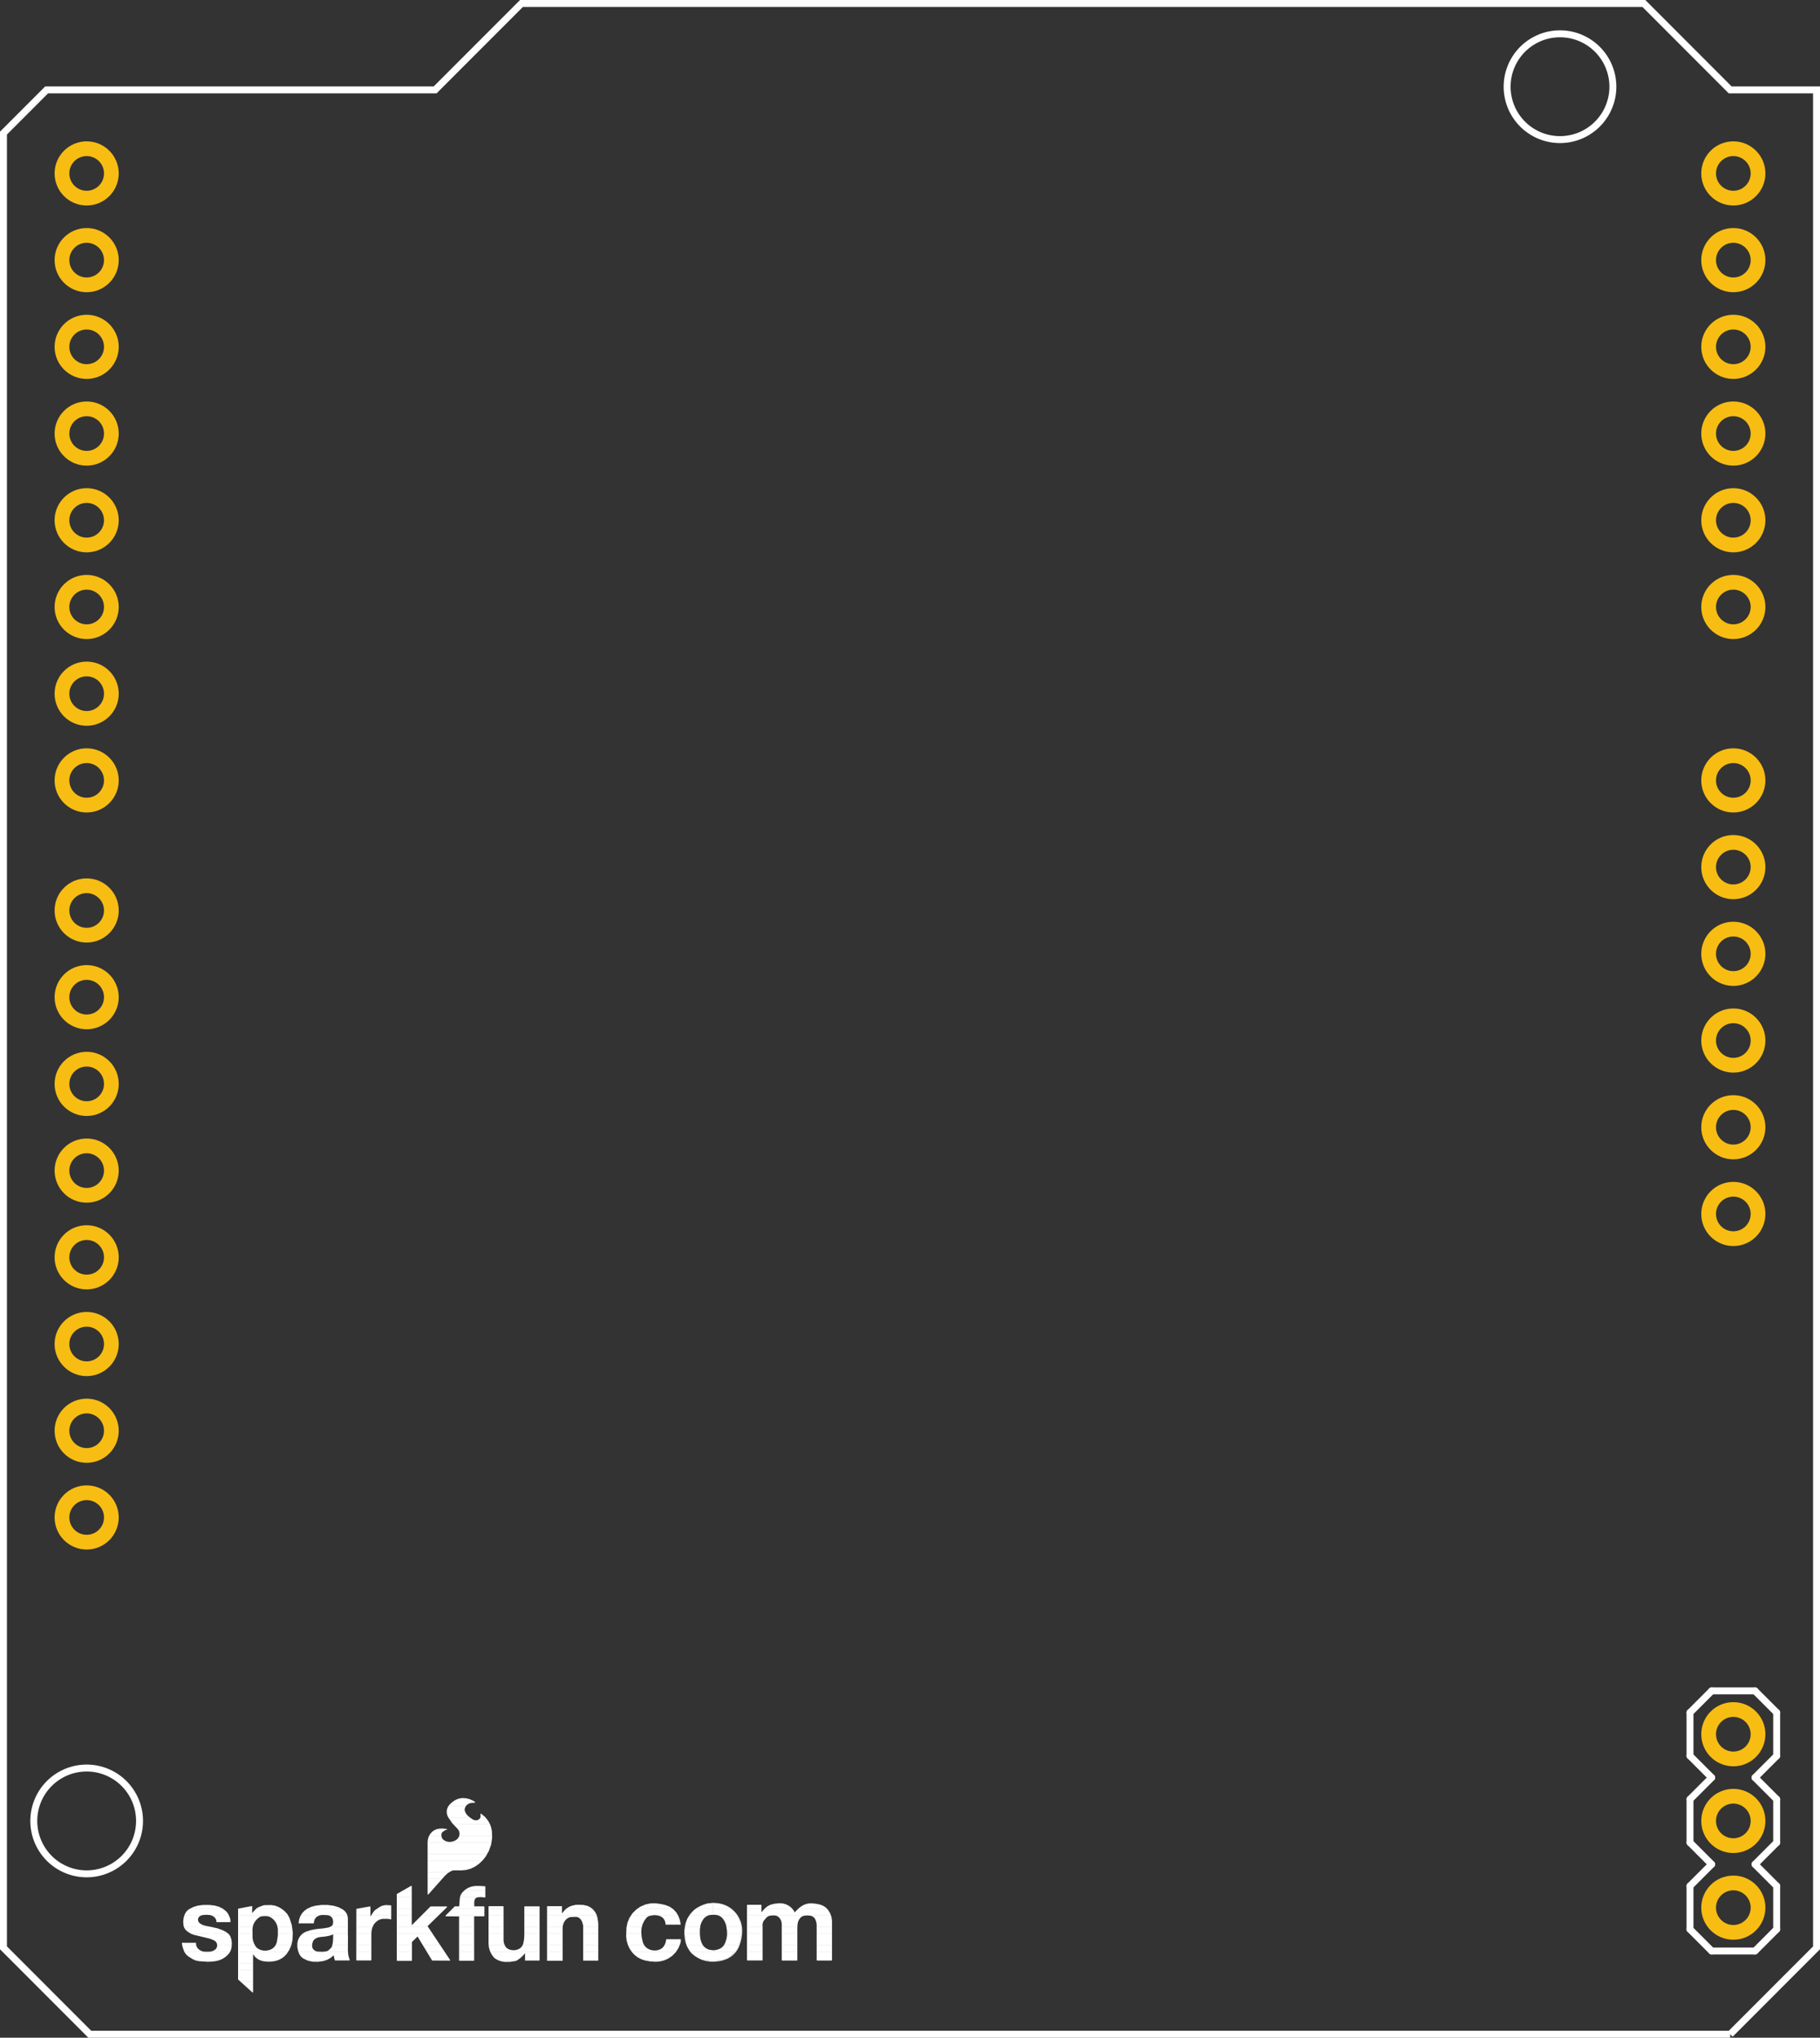 <?xml version='1.0' encoding='UTF-8' standalone='no'?>
<!-- Created with Fritzing (http://www.fritzing.org/) -->
<svg xmlns="http://www.w3.org/2000/svg" width="2.1in" x="0in" version="1.2" y="0in"  height="2.35in" viewBox="0 0 151.2 169.2" baseProfile="tiny">
    <rect x="0" y="0" width="151.2" height="169.2" fill="#333333" stroke="none"/>
    <desc>
        <referenceFile>Touch_Shield-v11_pcb.svg</referenceFile>
    </desc>
    <desc >Fritzing footprint generated by brd2svg</desc>
    <g gorn="0.1"  id="silkscreen" stroke-width="0">
        <path fill="none"  stroke="white" stroke-width="0.576" d="M143.739,168.912L7.461,168.912L0.288,161.736L0.288,11.051L3.874,7.464L36.151,7.464L43.323,0.288L136.567,0.288L143.739,7.464L150.912,7.464L150.912,161.736L143.739,168.912M125.208,7.2a4.392,4.392,0,1,0,8.784,0,4.392,4.392,0,1,0,-8.784,0zM2.808,151.2a4.392,4.392,0,1,0,8.784,0,4.392,4.392,0,1,0,-8.784,0z"/>
        <g  stroke-width="0">
            <title >element:JP1</title>
            <g  stroke-width="0">
                <title >package:SFE-NEW-WEBLOGO</title>
                <line  stroke="white" stroke-linecap="round" y1="162.778" x1="45.497" y2="158.321" stroke-width="0.072" x2="45.497"/>
                <line  stroke="white" stroke-linecap="round" y1="158.321" x1="45.497" y2="158.321" stroke-width="0.072" x2="46.642"/>
                <line  stroke="white" stroke-linecap="round" y1="158.321" x1="46.642" y2="158.947" stroke-width="0.072" x2="46.642"/>
                <line  stroke="white" stroke-linecap="round" y1="158.947" x1="46.642" y2="158.947" stroke-width="0.072" x2="46.663"/>
                <path fill="none"  stroke="white" stroke-width="0.072" d="M46.663,158.947A0.07,0.07,0,0,0,46.714,158.926"/>
                <path fill="none"  stroke="white" stroke-width="0.072" d="M46.714,158.926A0.422,0.422,0,0,0,46.749,158.882"/>
                <path fill="none"  stroke="white" stroke-width="0.072" d="M46.829,158.774A15.263,15.263,0,0,0,46.749,158.882"/>
                <path fill="none"  stroke="white" stroke-width="0.072" d="M47.074,158.522A1.329,1.329,0,0,0,46.829,158.774"/>
                <path fill="none"  stroke="white" stroke-width="0.072" d="M47.909,158.213A1.447,1.447,0,0,0,47.074,158.522"/>
                <path fill="none"  stroke="white" stroke-width="0.072" d="M48.477,158.227A4.253,4.253,0,0,0,47.909,158.213"/>
                <path fill="none"  stroke="white" stroke-width="0.072" d="M49.233,158.58A1.234,1.234,0,0,0,48.477,158.227"/>
                <path fill="none"  stroke="white" stroke-width="0.072" d="M49.557,159.127A1.261,1.261,0,0,0,49.233,158.58"/>
                <path fill="none"  stroke="white" stroke-width="0.072" d="M49.651,159.761A2.409,2.409,0,0,0,49.557,159.127"/>
                <line  stroke="white" stroke-linecap="round" y1="159.761" x1="49.651" y2="162.749" stroke-width="0.072" x2="49.651"/>
                <line  stroke="white" stroke-linecap="round" y1="162.749" x1="49.651" y2="162.749" stroke-width="0.072" x2="48.492"/>
                <line  stroke="white" stroke-linecap="round" y1="162.749" x1="48.492" y2="160.013" stroke-width="0.072" x2="48.492"/>
                <path fill="none"  stroke="white" stroke-width="0.072" d="M48.492,160.013A1.162,1.162,0,0,0,48.327,159.415"/>
                <path fill="none"  stroke="white" stroke-width="0.072" d="M48.327,159.415A0.643,0.643,0,0,0,47.995,159.142"/>
                <path fill="none"  stroke="white" stroke-width="0.072" d="M47.995,159.142A0.482,0.482,0,0,0,47.808,159.113"/>
                <path fill="none"  stroke="white" stroke-width="0.072" d="M47.491,159.127A128.104,128.104,0,0,0,47.808,159.113"/>
                <path fill="none"  stroke="white" stroke-width="0.072" d="M47.491,159.127A0.743,0.743,0,0,0,47.038,159.307"/>
                <path fill="none"  stroke="white" stroke-width="0.072" d="M47.038,159.307A0.929,0.929,0,0,0,46.779,159.674"/>
                <path fill="none"  stroke="white" stroke-width="0.072" d="M46.779,159.674A1.281,1.281,0,0,0,46.692,160.121"/>
                <path fill="none"  stroke="white" stroke-width="0.072" d="M46.692,160.121A7.576,7.576,0,0,0,46.692,160.315"/>
                <line  stroke="white" stroke-linecap="round" y1="160.315" x1="46.692" y2="162.778" stroke-width="0.072" x2="46.692"/>
                <line  stroke="white" stroke-linecap="round" y1="162.778" x1="46.692" y2="162.778" stroke-width="0.072" x2="45.497"/>
                <line  stroke="white" stroke-linecap="round" y1="158.047" x1="59.199" y2="158.962" stroke-width="0.072" x2="59.199"/>
                <line  stroke="white" stroke-linecap="round" y1="158.962" x1="59.199" y2="158.962" stroke-width="0.072" x2="59.133"/>
                <path fill="none"  stroke="white" stroke-width="0.072" d="M59.133,158.962A0.893,0.893,0,0,0,58.428,159.307"/>
                <path fill="none"  stroke="white" stroke-width="0.072" d="M58.428,159.307A1.493,1.493,0,0,0,58.118,160.114"/>
                <path fill="none"  stroke="white" stroke-width="0.072" d="M58.118,160.114A4.206,4.206,0,0,0,58.126,160.812"/>
                <path fill="none"  stroke="white" stroke-width="0.072" d="M58.126,160.812A1.717,1.717,0,0,0,58.32,161.46"/>
                <path fill="none"  stroke="white" stroke-width="0.072" d="M58.32,161.46A0.929,0.929,0,0,0,58.853,161.906"/>
                <path fill="none"  stroke="white" stroke-width="0.072" d="M58.853,161.906A1.3,1.3,0,0,0,59.803,161.849"/>
                <path fill="none"  stroke="white" stroke-width="0.072" d="M59.803,161.849A0.889,0.889,0,0,0,60.214,161.46"/>
                <path fill="none"  stroke="white" stroke-width="0.072" d="M60.214,161.46A1.909,1.909,0,0,0,60.437,160.582"/>
                <path fill="none"  stroke="white" stroke-width="0.072" d="M60.437,160.582A2.988,2.988,0,0,0,60.358,159.869"/>
                <path fill="none"  stroke="white" stroke-width="0.072" d="M60.358,159.869A1.43,1.43,0,0,0,59.998,159.206"/>
                <path fill="none"  stroke="white" stroke-width="0.072" d="M59.998,159.206A0.734,0.734,0,0,0,59.703,159.019"/>
                <path fill="none"  stroke="white" stroke-width="0.072" d="M59.703,159.019A1.375,1.375,0,0,0,59.256,158.947"/>
                <line  stroke="white" stroke-linecap="round" y1="158.947" x1="59.256" y2="158.047" stroke-width="0.072" x2="59.256"/>
                <line  stroke="white" stroke-linecap="round" y1="158.047" x1="59.256" y2="158.047" stroke-width="0.072" x2="59.299"/>
                <path fill="none"  stroke="white" stroke-width="0.072" d="M59.933,158.126A2.57,2.57,0,0,0,59.299,158.047"/>
                <path fill="none"  stroke="white" stroke-width="0.072" d="M60.84,158.602A2.214,2.214,0,0,0,59.933,158.126"/>
                <path fill="none"  stroke="white" stroke-width="0.072" d="M61.617,160.33A2.262,2.262,0,0,0,60.84,158.602"/>
                <path fill="none"  stroke="white" stroke-width="0.072" d="M61.373,161.582A3.497,3.497,0,0,0,61.617,160.33"/>
                <path fill="none"  stroke="white" stroke-width="0.072" d="M60.199,162.691A1.905,1.905,0,0,0,61.373,161.582"/>
                <path fill="none"  stroke="white" stroke-width="0.072" d="M59.177,162.85A3.139,3.139,0,0,0,60.199,162.691"/>
                <path fill="none"  stroke="white" stroke-width="0.072" d="M57.614,162.281A2.511,2.511,0,0,0,59.177,162.85"/>
                <path fill="none"  stroke="white" stroke-width="0.072" d="M57.247,161.856A1.646,1.646,0,0,0,57.614,162.281"/>
                <path fill="none"  stroke="white" stroke-width="0.072" d="M56.938,161.014A2.386,2.386,0,0,0,57.247,161.856"/>
                <path fill="none"  stroke="white" stroke-width="0.072" d="M56.945,159.926A3.218,3.218,0,0,0,56.938,161.014"/>
                <path fill="none"  stroke="white" stroke-width="0.072" d="M58.003,158.4A2.229,2.229,0,0,0,56.945,159.926"/>
                <path fill="none"  stroke="white" stroke-width="0.072" d="M59.199,158.047A2.54,2.54,0,0,0,58.003,158.4"/>
                <g  stroke-width="0">
                    <title >polygon</title>
                    <path fill="none"  stroke="white" stroke-linecap="round" stroke-width="0.072" d="M15.156,161.352L15.163,161.453M15.163,161.453L15.192,161.618M15.192,161.618L15.315,161.978M15.315,161.978L15.402,162.148M15.402,162.148L15.521,162.296M15.521,162.296L15.667,162.418M15.667,162.418L16.006,162.634M16.006,162.634L16.248,162.746M16.248,162.746L16.509,162.806M16.509,162.806L17.237,162.857M17.237,162.857L17.613,162.844M17.613,162.844L17.985,162.792M17.985,162.792L18.269,162.712M18.269,162.712L18.534,162.584M18.534,162.584L18.773,162.412M18.773,162.412L18.979,162.202M18.979,162.202L19.087,162.042M19.087,162.042L19.162,161.865M19.162,161.865L19.203,161.676M19.203,161.676L19.224,161.381M19.224,161.381L19.197,161.082M19.197,161.082L19.102,160.798M19.102,160.798L19.03,160.681M19.03,160.681L18.936,160.582M18.936,160.582L18.74,160.438M18.74,160.438L18.526,160.322M18.526,160.322L18.056,160.15M18.056,160.15L17.568,160.042M17.568,160.042L16.992,159.926M16.992,159.926L16.773,159.847M16.773,159.847L16.575,159.725M16.575,159.725L16.487,159.635M16.487,159.635L16.43,159.523M16.43,159.523L16.41,159.408M16.41,159.408L16.425,159.291M16.425,159.291L16.474,159.185M16.474,159.185L16.546,159.101M16.546,159.101L16.639,159.041M16.639,159.041L16.766,158.994M16.766,158.994L16.898,158.969M16.898,158.969L17.143,158.956M17.143,158.956L17.388,158.969M17.388,158.969L17.534,158.998M17.534,158.998L17.673,159.054M17.673,159.054L17.799,159.134M17.799,159.134L17.882,159.214M17.882,159.214L17.947,159.309M17.947,159.309L17.993,159.415M17.993,159.415L18.01,159.49M18.01,159.49L18.015,159.566M18.015,159.566L19.116,159.566M19.116,159.566L19.095,159.365M19.095,159.365L18.511,158.998M18.511,158.998L17.223,158.623M17.223,158.623L16.035,158.933M16.035,158.933L16.186,159.797M16.186,159.797L17.431,160.538M17.431,160.538L18.634,161.194M18.634,161.194L18.324,162.115M18.324,162.115L17.208,162.367M17.208,162.367L15.156,161.352M16.447,162.792L17.985,162.792M16.192,162.72L18.24,162.72M16.037,162.648L18.401,162.648M15.915,162.576L18.545,162.576M15.802,162.504L18.645,162.504M15.689,162.432L18.745,162.432M15.598,162.36L17.194,162.36M17.239,162.36L18.824,162.36M15.515,162.288L17.048,162.288M17.558,162.288L18.894,162.288M15.457,162.216L16.903,162.216M17.877,162.216L18.965,162.216M15.4,162.144L16.757,162.144M18.196,162.144L19.018,162.144M15.363,162.072L16.612,162.072M18.339,162.072L19.066,162.072M15.325,162L16.466,162M18.363,162L19.104,162M15.297,161.928L16.32,161.928M18.387,161.928L19.135,161.928M15.273,161.856L16.175,161.856M18.411,161.856L19.164,161.856M15.248,161.784L16.029,161.784M18.435,161.784L19.179,161.784M15.224,161.712L15.884,161.712M18.459,161.712L19.195,161.712M15.199,161.64L15.738,161.64M18.484,161.64L19.205,161.64M15.183,161.568L15.593,161.568M18.508,161.568L19.21,161.568M15.171,161.496L15.447,161.496M18.532,161.496L19.215,161.496M15.161,161.424L15.302,161.424M18.556,161.424L19.221,161.424M18.581,161.352L19.221,161.352M18.605,161.28L19.215,161.28M18.629,161.208L19.209,161.208M18.528,161.136L19.203,161.136M18.396,161.064L19.191,161.064M18.263,160.992L19.167,160.992M18.131,160.92L19.143,160.92M17.999,160.848L19.119,160.848M17.867,160.776L19.088,160.776M17.735,160.704L19.045,160.704M17.603,160.632L18.984,160.632M17.471,160.56L18.907,160.56M17.346,160.488L18.809,160.488M17.225,160.416L18.7,160.416M17.104,160.344L18.566,160.344M16.983,160.272L18.389,160.272M16.863,160.2L18.193,160.2M16.741,160.128L17.959,160.128M16.621,160.056L17.633,160.056M16.5,159.984L17.28,159.984M16.379,159.912L16.952,159.912M16.258,159.84L16.762,159.84M16.18,159.768L16.645,159.768M16.168,159.696L16.547,159.696M16.155,159.624L16.482,159.624M16.142,159.552L16.445,159.552M18.013,159.552L19.115,159.552M16.13,159.48L16.423,159.48M18.007,159.48L19.107,159.48M16.117,159.408L16.41,159.408M17.99,159.408L19.099,159.408M16.105,159.336L16.419,159.336M17.959,159.336L19.049,159.336M16.092,159.264L16.438,159.264M17.916,159.264L18.934,159.264M16.079,159.192L16.47,159.192M17.858,159.192L18.82,159.192M16.067,159.12L16.53,159.12M17.776,159.12L18.706,159.12M16.054,159.048L16.628,159.048M17.658,159.048L18.591,159.048M16.042,158.976L16.861,158.976M17.423,158.976L18.437,158.976M16.146,158.904L18.189,158.904M16.422,158.832L17.942,158.832M16.697,158.76L17.694,158.76M16.974,158.688L17.446,158.688"/>
                </g>
                <g  stroke-width="0">
                    <title >polygon</title>
                    <path fill="none"  stroke="white" stroke-linecap="round" stroke-width="0.072" d="M19.095,159.343L19.037,159.185M19.037,159.185L18.936,158.962M18.936,158.962L18.855,158.836M18.855,158.836L18.756,158.724M18.756,158.724L18.484,158.509M18.484,158.509L18.173,158.357M18.173,158.357L17.79,158.252M17.79,158.252L17.395,158.213M17.395,158.213L16.884,158.213M16.884,158.213L16.479,158.257M16.479,158.257L16.088,158.373M16.088,158.373L15.725,158.558M15.725,158.558L15.59,158.663M15.59,158.663L15.478,158.792M15.478,158.792L15.393,158.94M15.393,158.94L15.292,159.247M15.292,159.247L15.255,159.569M15.255,159.569L15.286,159.89M15.286,159.89L15.328,160.029M15.328,160.029L15.399,160.156M15.399,160.156L15.495,160.265M15.495,160.265L15.686,160.417M15.686,160.417L15.899,160.538M15.899,160.538L16.128,160.625M16.128,160.625L17.157,160.87M17.157,160.87L17.494,160.957M17.494,160.957L17.813,161.093M17.813,161.093L17.915,161.163M17.915,161.163L17.996,161.256M17.996,161.256L18.051,161.366M18.051,161.366L18.077,161.487M18.077,161.487L18.072,161.611M18.072,161.611L18.036,161.729M18.036,161.729L17.973,161.834M17.973,161.834L17.885,161.921M17.885,161.921L17.733,162.014M17.733,162.014L17.565,162.072M17.565,162.072L17.388,162.094M17.388,162.094L17.006,162.094M17.006,162.094L16.841,162.072M16.841,162.072L16.667,162.008M16.667,162.008L16.511,161.908M16.511,161.908L16.38,161.777M16.38,161.777L16.303,161.652M16.303,161.652L16.259,161.513M16.259,161.513L16.25,161.366M16.25,161.366L16.25,161.352M16.25,161.352L15.156,161.352M15.156,161.352L17.179,162.418M17.179,162.418L18.346,162.158M18.346,162.158L18.663,161.215M18.663,161.215L18.612,161.114M18.612,161.114L16.272,159.754M16.272,159.754L16.135,158.976M16.135,158.976L17.208,158.652M17.208,158.652L18.403,159.034M18.403,159.034L18.957,159.444M18.957,159.444L19.095,159.343M17.07,162.36L17.438,162.36M16.933,162.288L17.762,162.288M16.796,162.216L18.087,162.216M16.66,162.144L18.35,162.144M16.523,162.072L16.841,162.072M17.562,162.072L18.375,162.072M16.386,162L16.655,162M17.755,162L18.398,162M16.25,161.928L16.542,161.928M17.873,161.928L18.423,161.928M16.113,161.856L16.459,161.856M17.951,161.856L18.447,161.856M15.976,161.784L16.387,161.784M18.003,161.784L18.471,161.784M15.839,161.712L16.34,161.712M18.042,161.712L18.495,161.712M15.703,161.64L16.299,161.64M18.064,161.64L18.52,161.64M15.566,161.568L16.277,161.568M18.074,161.568L18.544,161.568M15.429,161.496L16.258,161.496M18.077,161.496L18.568,161.496M15.293,161.424L16.254,161.424M18.064,161.424L18.592,161.424M18.044,161.352L18.616,161.352M18.008,161.28L18.641,161.28M17.954,161.208L18.659,161.208M17.876,161.136L18.623,161.136M17.745,161.064L18.525,161.064M17.575,160.992L18.402,160.992M17.351,160.92L18.278,160.92M17.067,160.848L18.154,160.848M16.764,160.776L18.03,160.776M16.461,160.704L17.907,160.704M16.158,160.632L17.783,160.632M15.956,160.56L17.659,160.56M15.81,160.488L17.535,160.488M15.684,160.416L17.411,160.416M15.594,160.344L17.287,160.344M15.503,160.272L17.163,160.272M15.437,160.2L17.04,160.2M15.383,160.128L16.916,160.128M15.343,160.056L16.792,160.056M15.314,159.984L16.668,159.984M15.292,159.912L16.545,159.912M15.281,159.84L16.421,159.84M15.274,159.768L16.297,159.768M15.267,159.696L16.262,159.696M15.261,159.624L16.249,159.624M15.257,159.552L16.237,159.552M15.266,159.48L16.224,159.48M15.274,159.408L16.211,159.408M18.909,159.408L19.006,159.408M15.282,159.336L16.199,159.336M18.812,159.336L19.092,159.336M15.29,159.264L16.186,159.264M18.714,159.264L19.066,159.264M15.31,159.192L16.173,159.192M18.617,159.192L19.04,159.192M15.334,159.12L16.161,159.12M18.52,159.12L19.008,159.12M15.358,159.048L16.148,159.048M18.422,159.048L18.975,159.048M15.382,158.976L16.135,158.976M18.223,158.976L18.943,158.976M15.414,158.904L16.373,158.904M17.997,158.904L18.899,158.904M15.456,158.832L16.612,158.832M17.771,158.832L18.852,158.832M15.506,158.76L16.85,158.76M17.546,158.76L18.788,158.76M15.569,158.688L17.089,158.688M17.32,158.688L18.71,158.688M15.651,158.616L18.619,158.616M15.754,158.544L18.528,158.544M15.895,158.472L18.408,158.472M16.036,158.4L18.261,158.4M16.24,158.328L18.067,158.328M16.487,158.256L17.804,158.256"/>
                </g>
                <g  stroke-width="0">
                    <title >polygon</title>
                    <path fill="none"  stroke="white" stroke-linecap="round" stroke-width="0.072" d="M20.916,158.306L20.909,158.875M20.909,158.875L20.93,158.897M20.93,158.897L20.945,158.904M20.945,158.904L21.009,158.832M21.009,158.832L21.262,158.558M21.262,158.558L21.359,158.473M21.359,158.473L21.471,158.407M21.471,158.407L21.845,158.256M21.845,158.256L21.982,158.227M21.982,158.227L22.543,158.22M22.543,158.22L22.85,158.272M22.85,158.272L23.141,158.386M23.141,158.386L23.397,158.539M23.397,158.539L23.631,158.724M23.631,158.724L23.855,158.976M23.855,158.976L24.019,159.271M24.019,159.271L24.21,159.87M24.21,159.87L24.29,160.494M24.29,160.494L24.257,161.122M24.257,161.122L24.165,161.512M24.165,161.512L24.008,161.88M24.008,161.88L23.789,162.216M23.789,162.216L23.602,162.416M23.602,162.416L23.385,162.582M23.385,162.582L23.142,162.708M23.142,162.708L22.881,162.792M22.881,162.792L22.538,162.845M22.538,162.845L22.19,162.85M22.19,162.85L21.845,162.806M21.845,162.806L21.606,162.732M21.606,162.732L21.387,162.608M21.387,162.608L21.2,162.441M21.2,162.441L21.053,162.238M21.053,162.238L21.053,161.395M21.053,161.395L21.075,161.374M21.075,161.374L21.075,161.388M21.075,161.388L21.08,161.415M21.08,161.415L21.096,161.438M21.096,161.438L21.11,161.46M21.11,161.46L21.197,161.623M21.197,161.623L21.32,161.763M21.32,161.763L21.471,161.87M21.471,161.87L21.669,161.956M21.669,161.956L21.881,162M21.881,162L22.146,162.001M22.146,162.001L22.407,161.95M22.407,161.95L22.624,161.85M22.624,161.85L22.808,161.698M22.808,161.698L22.948,161.504M22.948,161.504L23.033,161.28M23.033,161.28L23.12,160.722M23.12,160.722L23.119,160.157M23.119,160.157L23.064,159.875M23.064,159.875L22.946,159.612M22.946,159.612L22.772,159.383M22.772,159.383L22.55,159.199M22.55,159.199L22.402,159.122M22.402,159.122L22.241,159.076M22.241,159.076L22.075,159.062M22.075,159.062L21.765,159.077M21.765,159.077L21.653,159.1M21.653,159.1L21.549,159.149M21.549,159.149L21.342,159.311M21.342,159.311L21.168,159.509M21.168,159.509L21.047,159.715M21.047,159.715L20.969,159.942M20.969,159.942L20.938,160.178M20.938,160.178L20.945,160.906M20.945,160.906L20.981,161.129M20.981,161.129L21.046,161.323M21.046,161.323L21.047,161.333M21.047,161.333L21.043,161.343M21.043,161.343L21.035,161.351M21.035,161.351L21.024,161.352M21.024,161.352L20.988,161.352M20.988,161.352L20.988,162.23M20.988,162.23L20.988,165.406M20.988,165.406L19.814,164.347M19.814,164.347L19.814,158.537M19.814,158.537L19.814,158.515M19.814,158.515L20.916,158.306M20.964,165.384L20.988,165.384M20.884,165.312L20.988,165.312M20.805,165.24L20.988,165.24M20.725,165.168L20.988,165.168M20.645,165.096L20.988,165.096M20.565,165.024L20.988,165.024M20.485,164.952L20.988,164.952M20.405,164.88L20.988,164.88M20.326,164.808L20.988,164.808M20.246,164.736L20.988,164.736M20.166,164.664L20.988,164.664M20.086,164.592L20.988,164.592M20.006,164.52L20.988,164.52M19.926,164.448L20.988,164.448M19.847,164.376L20.988,164.376M19.814,164.304L20.988,164.304M19.814,164.232L20.988,164.232M19.814,164.16L20.988,164.16M19.814,164.088L20.988,164.088M19.814,164.016L20.988,164.016M19.814,163.944L20.988,163.944M19.814,163.872L20.988,163.872M19.814,163.8L20.988,163.8M19.814,163.728L20.988,163.728M19.814,163.656L20.988,163.656M19.814,163.584L20.988,163.584M19.814,163.512L20.988,163.512M19.814,163.44L20.988,163.44M19.814,163.368L20.988,163.368M19.814,163.296L20.988,163.296M19.814,163.224L20.988,163.224M19.814,163.152L20.988,163.152M19.814,163.08L20.988,163.08M19.814,163.008L20.988,163.008M19.814,162.936L20.988,162.936M19.814,162.864L20.988,162.864M19.814,162.792L20.988,162.792M21.799,162.792L22.881,162.792M19.814,162.72L20.988,162.72M21.586,162.72L23.107,162.72M19.814,162.648L20.988,162.648M21.459,162.648L23.258,162.648M19.814,162.576L20.988,162.576M21.352,162.576L23.393,162.576M19.814,162.504L20.988,162.504M21.272,162.504L23.487,162.504M19.814,162.432L20.988,162.432M21.194,162.432L23.582,162.432M19.814,162.36L20.988,162.36M21.142,162.36L23.655,162.36M19.814,162.288L20.988,162.288M21.09,162.288L23.722,162.288M19.814,162.216L20.988,162.216M21.053,162.216L23.789,162.216M19.814,162.144L20.988,162.144M21.053,162.144L23.836,162.144M19.814,162.072L20.988,162.072M21.053,162.072L23.883,162.072M19.814,162L20.988,162M21.053,162L21.881,162M22.154,162L23.93,162M19.814,161.928L20.988,161.928M21.053,161.928L21.604,161.928M22.453,161.928L23.977,161.928M19.814,161.856L20.988,161.856M21.053,161.856L21.45,161.856M22.611,161.856L24.018,161.856M19.814,161.784L20.988,161.784M21.053,161.784L21.349,161.784M22.704,161.784L24.049,161.784M19.814,161.712L20.988,161.712M21.053,161.712L21.275,161.712M22.791,161.712L24.08,161.712M19.814,161.64L20.988,161.64M21.053,161.64L21.212,161.64M22.85,161.64L24.111,161.64M19.814,161.568L20.988,161.568M21.053,161.568L21.168,161.568M22.901,161.568L24.141,161.568M19.814,161.496L20.988,161.496M21.053,161.496L21.13,161.496M22.951,161.496L24.169,161.496M19.814,161.424L20.988,161.424M21.053,161.424L21.086,161.424M22.978,161.424L24.186,161.424M19.814,161.352L21.024,161.352M23.005,161.352L24.203,161.352M19.814,161.28L21.031,161.28M23.033,161.28L24.22,161.28M19.814,161.208L21.007,161.208M23.044,161.208L24.237,161.208M19.814,161.136L20.983,161.136M23.055,161.136L24.254,161.136M19.814,161.064L20.97,161.064M23.067,161.064L24.26,161.064M19.814,160.992L20.959,160.992M23.078,160.992L24.264,160.992M19.814,160.92L20.947,160.92M23.089,160.92L24.268,160.92M19.814,160.848L20.944,160.848M23.1,160.848L24.271,160.848M19.814,160.776L20.944,160.776M23.112,160.776L24.275,160.776M19.814,160.704L20.943,160.704M23.12,160.704L24.279,160.704M19.814,160.632L20.942,160.632M23.12,160.632L24.283,160.632M19.814,160.56L20.941,160.56M23.12,160.56L24.287,160.56M19.814,160.488L20.941,160.488M23.12,160.488L24.289,160.488M19.814,160.416L20.94,160.416M23.12,160.416L24.28,160.416M19.814,160.344L20.939,160.344M23.12,160.344L24.271,160.344M19.814,160.272L20.938,160.272M23.119,160.272L24.262,160.272M19.814,160.2L20.938,160.2M23.119,160.2L24.252,160.2M19.814,160.128L20.944,160.128M23.113,160.128L24.243,160.128M19.814,160.056L20.954,160.056M23.099,160.056L24.234,160.056M19.814,159.984L20.964,159.984M23.085,159.984L24.225,159.984M19.814,159.912L20.98,159.912M23.071,159.912L24.215,159.912M19.814,159.84L21.004,159.84M23.048,159.84L24.201,159.84M19.814,159.768L21.029,159.768M23.016,159.768L24.177,159.768M19.814,159.696L21.059,159.696M22.984,159.696L24.155,159.696M19.814,159.624L21.101,159.624M22.951,159.624L24.132,159.624M19.814,159.552L21.143,159.552M22.9,159.552L24.109,159.552M19.814,159.48L21.194,159.48M22.846,159.48L24.086,159.48M19.814,159.408L21.257,159.408M22.791,159.408L24.063,159.408M19.814,159.336L21.32,159.336M22.715,159.336L24.04,159.336M19.814,159.264L21.402,159.264M22.629,159.264L24.015,159.264M19.814,159.192L21.494,159.192M22.537,159.192L23.975,159.192M19.814,159.12L21.61,159.12M22.395,159.12L23.935,159.12M19.814,159.048L23.895,159.048M19.814,158.976L23.854,158.976M19.814,158.904L20.945,158.904M20.945,158.904L23.79,158.904M19.814,158.832L20.909,158.832M21.009,158.832L23.726,158.832M19.814,158.76L20.911,158.76M21.076,158.76L23.662,158.76M19.814,158.688L20.912,158.688M21.142,158.688L23.585,158.688M19.814,158.616L20.912,158.616M21.208,158.616L23.494,158.616M19.814,158.544L20.913,158.544M21.278,158.544L23.403,158.544M20.042,158.472L20.914,158.472M21.361,158.472L23.285,158.472M20.422,158.4L20.915,158.4M21.488,158.4L23.165,158.4M20.802,158.328L20.916,158.328M21.666,158.328L22.993,158.328M21.845,158.256L22.755,158.256"/>
                </g>
                <g  stroke-width="0">
                    <title >polygon</title>
                    <path fill="none"  stroke="white" stroke-linecap="round" stroke-width="0.072" d="M37.109,151.906L36.972,151.884M36.972,151.884L36.706,151.863M36.706,151.863L36.439,151.884M36.439,151.884L36.241,151.936M36.241,151.936L36.057,152.027M36.057,152.027L35.895,152.153M35.895,152.153L35.763,152.309M35.763,152.309L35.649,152.516M35.649,152.516L35.581,152.743M35.581,152.743L35.561,152.978M35.561,152.978L35.561,157.277M35.561,157.277L36.943,155.722M36.943,155.722L37.189,155.496M37.189,155.496L37.476,155.326M37.476,155.326L37.581,155.287M37.581,155.287L37.692,155.268M37.692,155.268L38.34,155.268M38.34,155.268L38.726,155.233M38.726,155.233L39.1,155.128M39.1,155.128L39.449,154.958M39.449,154.958L39.777,154.727M39.777,154.727L40.069,154.452M40.069,154.452L40.32,154.138M40.32,154.138L40.588,153.661M40.588,153.661L40.767,153.144M40.767,153.144L40.848,152.603M40.848,152.603L40.831,152.057M40.831,152.057L40.772,151.762M40.772,151.762L40.671,151.479M40.671,151.479L40.529,151.214M40.529,151.214L40.272,150.892M40.272,150.892L39.953,150.631M39.953,150.631L39.953,150.883M39.953,150.883L39.947,150.924M39.947,150.924L39.931,150.962M39.931,150.962L39.847,151.067M39.847,151.067L39.737,151.142M39.737,151.142L39.679,151.164M39.679,151.164L39.517,151.181M39.517,151.181L39.356,151.152M39.356,151.152L39.211,151.078M39.211,151.078L38.952,150.89M38.952,150.89L38.832,150.787M38.832,150.787L38.729,150.667M38.729,150.667L38.646,150.533M38.646,150.533L38.585,150.386M38.585,150.386L38.566,150.294M38.566,150.294L38.571,150.199M38.571,150.199L38.617,150.043M38.617,150.043L38.704,149.905M38.704,149.905L38.823,149.793M38.823,149.793L38.967,149.717M38.967,149.717L39.112,149.676M39.112,149.676L39.261,149.659M39.261,149.659L39.434,149.659M39.434,149.659L39.434,149.659M39.434,149.659L39.427,149.652M39.427,149.652L39.304,149.556M39.304,149.556L39.161,149.494M39.161,149.494L39.06,149.45M39.06,149.45L38.995,149.422M38.995,149.422L38.746,149.36M38.746,149.36L38.491,149.335M38.491,149.335L38.245,149.354M38.245,149.354L38.007,149.419M38.007,149.419L37.785,149.53M37.785,149.53L37.565,149.688M37.565,149.688L37.368,149.875M37.368,149.875L37.246,150.047M37.246,150.047L37.17,150.242M37.17,150.242L37.145,150.451M37.145,150.451L37.174,150.66M37.174,150.66L37.253,150.854M37.253,150.854L37.589,151.353M37.589,151.353L38.002,151.79M38.002,151.79L38.11,151.918M38.11,151.918L38.182,152.069M38.182,152.069L38.213,152.233M38.213,152.233L38.2,152.4M38.2,152.4L38.144,152.559M38.144,152.559L38.05,152.696M38.05,152.696L37.922,152.806M37.922,152.806L37.763,152.892M37.763,152.892L37.591,152.95M37.591,152.95L37.411,152.978M37.411,152.978L37.201,152.968M37.201,152.968L37.001,152.906M37.001,152.906L36.821,152.798M36.821,152.798L36.726,152.698M36.726,152.698L36.663,152.575M36.663,152.575L36.634,152.449M36.634,152.449L36.634,152.32M36.634,152.32L36.663,152.194M36.663,152.194L36.688,152.145M36.688,152.145L36.727,152.107M36.727,152.107L36.965,151.934M36.965,151.934L37.009,151.911M37.009,151.911L37.059,151.901M37.059,151.901L37.109,151.906M35.561,157.248L35.586,157.248M35.561,157.176L35.651,157.176M35.561,157.104L35.715,157.104M35.561,157.032L35.778,157.032M35.561,156.96L35.842,156.96M35.561,156.888L35.907,156.888M35.561,156.816L35.97,156.816M35.561,156.744L36.034,156.744M35.561,156.672L36.098,156.672M35.561,156.6L36.162,156.6M35.561,156.528L36.226,156.528M35.561,156.456L36.29,156.456M35.561,156.384L36.354,156.384M35.561,156.312L36.418,156.312M35.561,156.24L36.482,156.24M35.561,156.168L36.546,156.168M35.561,156.096L36.61,156.096M35.561,156.024L36.674,156.024M35.561,155.952L36.738,155.952M35.561,155.88L36.802,155.88M35.561,155.808L36.866,155.808M35.561,155.736L36.93,155.736M35.561,155.664L37.006,155.664M35.561,155.592L37.084,155.592M35.561,155.52L37.163,155.52M35.561,155.448L37.27,155.448M35.561,155.376L37.391,155.376M35.561,155.304L37.535,155.304M35.561,155.232L38.729,155.232M35.561,155.16L38.987,155.16M35.561,155.088L39.183,155.088M35.561,155.016L39.331,155.016M35.561,154.944L39.469,154.944M35.561,154.872L39.571,154.872M35.561,154.8L39.673,154.8M35.561,154.728L39.776,154.728M35.561,154.656L39.852,154.656M35.561,154.584L39.928,154.584M35.561,154.512L40.005,154.512M35.561,154.44L40.078,154.44M35.561,154.368L40.136,154.368M35.561,154.296L40.193,154.296M35.561,154.224L40.251,154.224M35.561,154.152L40.308,154.152M35.561,154.08L40.352,154.08M35.561,154.008L40.393,154.008M35.561,153.936L40.433,153.936M35.561,153.864L40.474,153.864M35.561,153.792L40.514,153.792M35.561,153.72L40.555,153.72M35.561,153.648L40.593,153.648M35.561,153.576L40.618,153.576M35.561,153.504L40.642,153.504M35.561,153.432L40.667,153.432M35.561,153.36L40.692,153.36M35.561,153.288L40.717,153.288M35.561,153.216L40.742,153.216M35.561,153.144L40.767,153.144M35.561,153.072L40.777,153.072M35.561,153L40.788,153M35.565,152.928L37.07,152.928M37.655,152.928L40.799,152.928M35.571,152.856L36.916,152.856M37.829,152.856L40.81,152.856M35.577,152.784L36.807,152.784M37.948,152.784L40.821,152.784M35.59,152.712L36.739,152.712M38.031,152.712L40.832,152.712M35.612,152.64L36.696,152.64M38.088,152.64L40.842,152.64M35.633,152.568L36.661,152.568M38.138,152.568L40.847,152.568M35.66,152.496L36.645,152.496M38.166,152.496L40.845,152.496M35.7,152.424L36.634,152.424M38.191,152.424L40.843,152.424M35.739,152.352L36.634,152.352M38.204,152.352L40.84,152.352M35.787,152.28L36.643,152.28M38.209,152.28L40.838,152.28M35.849,152.208L36.659,152.208M38.208,152.208L40.836,152.208M35.917,152.136L36.697,152.136M38.194,152.136L40.834,152.136M36.01,152.064L36.786,152.064M38.18,152.064L40.831,152.064M36.128,151.992L36.886,151.992M38.145,151.992L40.818,151.992M36.303,151.92L36.992,151.92M38.111,151.92L40.804,151.92M38.05,151.848L40.79,151.848M37.988,151.776L40.775,151.776M37.92,151.704L40.752,151.704M37.852,151.632L40.726,151.632M37.784,151.56L40.7,151.56M37.716,151.488L40.674,151.488M37.648,151.416L40.637,151.416M37.583,151.344L40.599,151.344M37.534,151.272L40.56,151.272M37.486,151.2L40.518,151.2M37.437,151.128L39.31,151.128M39.758,151.128L40.46,151.128M37.389,151.056L39.181,151.056M39.855,151.056L40.403,151.056M37.34,150.984L39.081,150.984M39.914,150.984L40.345,150.984M37.291,150.912L38.982,150.912M39.949,150.912L40.288,150.912M37.247,150.84L38.894,150.84M39.953,150.84L40.208,150.84M37.218,150.768L38.816,150.768M39.953,150.768L40.12,150.768M37.188,150.696L38.754,150.696M39.953,150.696L40.032,150.696M37.169,150.624L38.703,150.624M37.159,150.552L38.658,150.552M37.149,150.48L38.624,150.48M37.151,150.408L38.594,150.408M37.159,150.336L38.575,150.336M37.168,150.264L38.568,150.264M37.19,150.192L38.572,150.192M37.217,150.12L38.594,150.12M37.245,150.048L38.616,150.048M37.296,149.976L38.659,149.976M37.348,149.904L38.705,149.904M37.414,149.832L38.781,149.832M37.49,149.76L38.885,149.76M37.566,149.688L39.069,149.688M37.666,149.616L39.381,149.616M37.766,149.544L39.276,149.544M37.901,149.472L39.111,149.472M38.078,149.4L38.909,149.4"/>
                </g>
                <g  stroke-width="0">
                    <title >polygon</title>
                    <path fill="none"  stroke="white" stroke-linecap="round" stroke-width="0.072" d="M24.84,159.667L26.028,159.667M26.028,159.667L26.043,159.667M26.043,159.667L26.043,159.653M26.043,159.653L26.061,159.496M26.061,159.496L26.116,159.348M26.116,159.348L26.205,159.216M26.205,159.216L26.321,159.11M26.321,159.11L26.46,159.034M26.46,159.034L26.626,158.985M26.626,158.985L26.799,158.969M26.799,158.969L27.187,158.983M27.187,158.983L27.297,159.001M27.297,159.001L27.402,159.04M27.402,159.04L27.497,159.098M27.497,159.098L27.574,159.17M27.574,159.17L27.634,159.255M27.634,159.255L27.677,159.35M27.677,159.35L27.71,159.505M27.71,159.505L27.71,159.664M27.71,159.664L27.677,159.818M27.677,159.818L27.662,159.852M27.662,159.852L27.641,159.883M27.641,159.883L27.555,159.962M27.555,159.962L27.427,160.036M27.427,160.036L27.288,160.085M27.288,160.085L26.913,160.15M26.913,160.15L26.287,160.214M26.287,160.214L25.851,160.294M25.851,160.294L25.43,160.43M25.43,160.43L25.233,160.534M25.233,160.534L25.06,160.675M25.06,160.675L24.919,160.848M24.919,160.848L24.797,161.092M24.797,161.092L24.739,161.359M24.739,161.359L24.739,161.66M24.739,161.66L24.792,161.956M24.792,161.956L24.898,162.238M24.898,162.238L24.98,162.374M24.98,162.374L25.087,162.493M25.087,162.493L25.215,162.59M25.215,162.59L25.574,162.762M25.574,162.762L25.963,162.85M25.963,162.85L26.427,162.86M26.427,162.86L26.885,162.792M26.885,162.792L27.178,162.692M27.178,162.692L27.448,162.539M27.448,162.539L27.684,162.338M27.684,162.338L27.699,162.328M27.699,162.328L27.718,162.325M27.718,162.325L27.735,162.331M27.735,162.331L27.749,162.343M27.749,162.343L27.756,162.36M27.756,162.36L27.821,162.655M27.821,162.655L27.843,162.734M27.843,162.734L27.849,162.744M27.849,162.744L27.859,162.75M27.859,162.75L27.871,162.749M27.871,162.749L29.016,162.749M29.016,162.749L28.994,162.691M28.994,162.691L28.894,162.319M28.894,162.319L28.865,161.935M28.865,161.935L28.872,160.704M28.872,160.704L27.713,160.704M27.713,160.704L27.713,160.942M27.713,160.942L27.693,161.253M27.693,161.253L27.634,161.561M27.634,161.561L27.619,161.611M27.619,161.611L27.587,161.687M27.587,161.687L27.54,161.755M27.54,161.755L27.324,161.964M27.324,161.964L27.235,162.02M27.235,162.02L27.137,162.058M27.137,162.058L26.834,162.101M26.834,162.101L26.395,162.086M26.395,162.086L26.257,162.058M26.257,162.058L26.13,161.996M26.13,161.996L26.021,161.906M26.021,161.906L25.962,161.829M25.962,161.829L25.92,161.742M25.92,161.742L25.898,161.647M25.898,161.647L25.895,161.474M25.895,161.474L25.927,161.304M25.927,161.304L25.992,161.143M25.992,161.143L26.054,161.052M26.054,161.052L26.136,160.978M26.136,160.978L26.276,160.893M26.276,160.893L26.429,160.836M26.429,160.836L26.59,160.805M26.59,160.805L27,160.762M27,160.762L27.281,160.713M27.281,160.713L27.555,160.632M27.555,160.632L27.613,160.602M27.613,160.602L27.662,160.557M27.662,160.557L27.698,160.502M27.698,160.502L27.713,160.502M27.713,160.502L27.713,160.675M27.713,160.675L28.865,160.675M28.865,160.675L28.865,159.307M28.865,159.307L28.839,159.098M28.839,159.098L28.763,158.903M28.763,158.903L28.642,158.731M28.642,158.731L28.483,158.594M28.483,158.594L28.114,158.398M28.114,158.398L27.713,158.278M27.713,158.278L27.22,158.212M27.22,158.212L26.723,158.21M26.723,158.21L26.23,158.27M26.23,158.27L25.881,158.365M25.881,158.365L25.553,158.515M25.553,158.515L25.321,158.678M25.321,158.678L25.127,158.885M25.127,158.885L24.98,159.126M24.98,159.126L24.885,159.394M24.885,159.394L24.847,159.674M24.847,159.674L24.84,159.667M25.706,162.792L26.885,162.792M25.485,162.72L27.096,162.72M27.838,162.72L29.005,162.72M25.335,162.648L27.256,162.648M27.819,162.648L28.983,162.648M25.195,162.576L27.383,162.576M27.803,162.576L28.964,162.576M25.101,162.504L27.489,162.504M27.788,162.504L28.944,162.504M25.032,162.432L27.574,162.432M27.772,162.432L28.925,162.432M24.971,162.36L27.659,162.36M27.756,162.36L28.905,162.36M24.928,162.288L28.892,162.288M24.889,162.216L28.887,162.216M24.862,162.144L28.881,162.144M24.835,162.072L26.327,162.072M27.036,162.072L28.876,162.072M24.808,162L26.139,162M27.267,162L28.87,162M24.787,161.928L26.047,161.928M27.361,161.928L28.865,161.928M24.774,161.856L25.982,161.856M27.436,161.856L28.865,161.856M24.761,161.784L25.94,161.784M27.51,161.784L28.866,161.784M24.748,161.712L25.913,161.712M27.569,161.712L28.866,161.712M24.739,161.64L25.898,161.64M27.607,161.64L28.866,161.64M24.739,161.568L25.897,161.568M27.632,161.568L28.867,161.568M24.739,161.496L25.896,161.496M27.646,161.496L28.867,161.496M24.739,161.424L25.904,161.424M27.66,161.424L28.868,161.424M24.741,161.352L25.918,161.352M27.674,161.352L28.868,161.352M24.757,161.28L25.936,161.28M27.688,161.28L28.869,161.28M24.772,161.208L25.965,161.208M27.696,161.208L28.869,161.208M24.788,161.136L25.997,161.136M27.701,161.136L28.869,161.136M24.812,161.064L26.046,161.064M27.705,161.064L28.87,161.064M24.848,160.992L26.12,160.992M27.71,160.992L28.87,160.992M24.883,160.92L26.232,160.92M27.713,160.92L28.871,160.92M24.919,160.848L26.396,160.848M27.713,160.848L28.871,160.848M24.978,160.776L26.863,160.776M27.713,160.776L28.871,160.776M25.037,160.704L27.313,160.704M25.113,160.632L27.555,160.632M27.713,160.632L28.865,160.632M25.202,160.56L27.659,160.56M27.713,160.56L28.865,160.56M25.321,160.488L28.865,160.488M25.475,160.416L28.865,160.416M25.696,160.344L28.865,160.344M25.969,160.272L28.865,160.272M26.427,160.2L28.865,160.2M27.038,160.128L28.865,160.128M27.37,160.056L28.865,160.056M27.517,159.984L28.865,159.984M27.61,159.912L28.865,159.912M27.668,159.84L28.865,159.84M27.688,159.768L28.865,159.768M27.703,159.696L28.865,159.696M24.854,159.624L26.046,159.624M27.71,159.624L28.865,159.624M24.864,159.552L26.054,159.552M27.71,159.552L28.865,159.552M24.874,159.48L26.067,159.48M27.704,159.48L28.865,159.48M24.884,159.408L26.093,159.408M27.689,159.408L28.865,159.408M24.906,159.336L26.124,159.336M27.67,159.336L28.865,159.336M24.932,159.264L26.172,159.264M27.638,159.264L28.86,159.264M24.957,159.192L26.231,159.192M27.59,159.192L28.851,159.192M24.984,159.12L26.31,159.12M27.52,159.12L28.842,159.12M25.028,159.048L26.434,159.048M27.414,159.048L28.82,159.048M25.072,158.976L26.721,158.976M26.993,158.976L28.792,158.976M25.116,158.904L28.764,158.904M25.177,158.832L28.713,158.832M25.244,158.76L28.663,158.76M25.312,158.688L28.592,158.688M25.409,158.616L28.508,158.616M25.512,158.544L28.388,158.544M25.648,158.472L28.253,158.472M25.805,158.4L28.118,158.4M26.019,158.328L27.881,158.328M26.348,158.256L27.55,158.256"/>
                </g>
                <g  stroke-width="0">
                    <title >polygon</title>
                    <path fill="none"  stroke="white" stroke-linecap="round" stroke-width="0.072" d="M29.635,162.749L29.642,158.53M29.642,158.53L30.737,158.335M30.737,158.335L30.737,159.149M30.737,159.149L30.765,159.163M30.765,159.163L30.809,159.149M30.809,159.149L30.866,159.062M30.866,159.062L31.061,158.767M31.061,158.767L31.151,158.658M31.151,158.658L31.262,158.573M31.262,158.573L31.515,158.407M31.515,158.407L31.688,158.307M31.688,158.307L31.878,158.244M31.878,158.244L32.076,158.22M32.076,158.22L32.465,158.242M32.465,158.242L32.465,159.336M32.465,159.336L32.458,159.336M32.458,159.336L32.414,159.329M32.414,159.329L32.242,159.293M32.242,159.293L31.802,159.293M31.802,159.293L31.643,159.32M31.643,159.32L31.49,159.373M31.49,159.373L31.349,159.451M31.349,159.451L31.154,159.615M31.154,159.615L31,159.818M31,159.818L30.895,160.049M30.895,160.049L30.837,160.287M30.837,160.287L30.816,160.531M30.816,160.531L30.816,162.749M30.816,162.749L29.635,162.749M29.635,162.72L30.816,162.72M29.635,162.648L30.816,162.648M29.635,162.576L30.816,162.576M29.635,162.504L30.816,162.504M29.635,162.432L30.816,162.432M29.636,162.36L30.816,162.36M29.636,162.288L30.816,162.288M29.636,162.216L30.816,162.216M29.636,162.144L30.816,162.144M29.636,162.072L30.816,162.072M29.636,162L30.816,162M29.637,161.928L30.816,161.928M29.637,161.856L30.816,161.856M29.637,161.784L30.816,161.784M29.637,161.712L30.816,161.712M29.637,161.64L30.816,161.64M29.637,161.568L30.816,161.568M29.637,161.496L30.816,161.496M29.637,161.424L30.816,161.424M29.637,161.352L30.816,161.352M29.638,161.28L30.816,161.28M29.638,161.208L30.816,161.208M29.638,161.136L30.816,161.136M29.638,161.064L30.816,161.064M29.638,160.992L30.816,160.992M29.638,160.92L30.816,160.92M29.638,160.848L30.816,160.848M29.639,160.776L30.816,160.776M29.639,160.704L30.816,160.704M29.639,160.632L30.816,160.632M29.639,160.56L30.816,160.56M29.639,160.488L30.82,160.488M29.639,160.416L30.826,160.416M29.639,160.344L30.832,160.344M29.639,160.272L30.841,160.272M29.639,160.2L30.859,160.2M29.64,160.128L30.876,160.128M29.64,160.056L30.893,160.056M29.64,159.984L30.925,159.984M29.64,159.912L30.957,159.912M29.64,159.84L30.99,159.84M29.64,159.768L31.038,159.768M29.64,159.696L31.093,159.696M29.64,159.624L31.147,159.624M29.64,159.552L31.229,159.552M29.641,159.48L31.315,159.48M29.641,159.408L31.427,159.408M29.641,159.336L31.597,159.336M32.458,159.336L32.465,159.336M29.641,159.264L32.465,159.264M29.641,159.192L32.465,159.192M29.641,159.12L30.737,159.12M30.828,159.12L32.465,159.12M29.641,159.048L30.737,159.048M30.876,159.048L32.465,159.048M29.642,158.976L30.737,158.976M30.923,158.976L32.465,158.976M29.642,158.904L30.737,158.904M30.971,158.904L32.465,158.904M29.642,158.832L30.737,158.832M31.018,158.832L32.465,158.832M29.642,158.76L30.737,158.76M31.067,158.76L32.465,158.76M29.642,158.688L30.737,158.688M31.126,158.688L32.465,158.688M29.642,158.616L30.737,158.616M31.206,158.616L32.465,158.616M29.642,158.544L30.737,158.544M31.306,158.544L32.465,158.544M29.966,158.472L30.737,158.472M31.416,158.472L32.465,158.472M30.372,158.4L30.737,158.4M31.527,158.4L32.465,158.4M31.652,158.328L32.465,158.328M31.842,158.256L32.465,158.256"/>
                </g>
                <g  stroke-width="0">
                    <title >polygon</title>
                    <path fill="none"  stroke="white" stroke-linecap="round" stroke-width="0.072" d="M32.998,162.77L32.998,157.291M32.998,157.291L34.171,156.622M34.171,156.622L34.171,159.948M34.171,159.948L35.784,158.335M35.784,158.335L37.109,158.335M37.109,158.335L35.474,159.934M35.474,159.934L37.361,162.763M37.361,162.763L35.921,162.756M35.921,162.756L34.711,160.762M34.711,160.762L34.697,160.74M34.697,160.74L34.185,161.237M34.185,161.237L34.185,162.749M34.185,162.749L34.185,162.785M34.185,162.785L33.012,162.785M33.012,162.785L32.998,162.77M32.998,162.72L34.185,162.72M35.899,162.72L37.332,162.72M32.998,162.648L34.185,162.648M35.855,162.648L37.284,162.648M32.998,162.576L34.185,162.576M35.812,162.576L37.236,162.576M32.998,162.504L34.185,162.504M35.768,162.504L37.188,162.504M32.998,162.432L34.185,162.432M35.724,162.432L37.14,162.432M32.998,162.36L34.185,162.36M35.681,162.36L37.092,162.36M32.998,162.288L34.185,162.288M35.637,162.288L37.044,162.288M32.998,162.216L34.185,162.216M35.593,162.216L36.996,162.216M32.998,162.144L34.185,162.144M35.55,162.144L36.948,162.144M32.998,162.072L34.185,162.072M35.506,162.072L36.9,162.072M32.998,162L34.185,162M35.462,162L36.852,162M32.998,161.928L34.185,161.928M35.419,161.928L36.804,161.928M32.998,161.856L34.185,161.856M35.375,161.856L36.756,161.856M32.998,161.784L34.185,161.784M35.331,161.784L36.708,161.784M32.998,161.712L34.185,161.712M35.288,161.712L36.66,161.712M32.998,161.64L34.185,161.64M35.244,161.64L36.612,161.64M32.998,161.568L34.185,161.568M35.2,161.568L36.564,161.568M32.998,161.496L34.185,161.496M35.157,161.496L36.516,161.496M32.998,161.424L34.185,161.424M35.113,161.424L36.468,161.424M32.998,161.352L34.185,161.352M35.069,161.352L36.42,161.352M32.998,161.28L34.185,161.28M35.026,161.28L36.372,161.28M32.998,161.208L34.215,161.208M34.982,161.208L36.324,161.208M32.998,161.136L34.29,161.136M34.938,161.136L36.276,161.136M32.998,161.064L34.364,161.064M34.895,161.064L36.228,161.064M32.998,160.992L34.438,160.992M34.851,160.992L36.18,160.992M32.998,160.92L34.512,160.92M34.807,160.92L36.132,160.92M32.998,160.848L34.586,160.848M34.764,160.848L36.084,160.848M32.998,160.776L34.66,160.776M34.72,160.776L36.036,160.776M32.998,160.704L35.988,160.704M32.998,160.632L35.94,160.632M32.998,160.56L35.892,160.56M32.998,160.488L35.844,160.488M32.998,160.416L35.796,160.416M32.998,160.344L35.748,160.344M32.998,160.272L35.7,160.272M32.998,160.2L35.652,160.2M32.998,160.128L35.604,160.128M32.998,160.056L35.556,160.056M32.998,159.984L35.508,159.984M32.998,159.912L34.171,159.912M34.207,159.912L35.497,159.912M32.998,159.84L34.171,159.84M34.279,159.84L35.57,159.84M32.998,159.768L34.171,159.768M34.351,159.768L35.644,159.768M32.998,159.696L34.171,159.696M34.423,159.696L35.717,159.696M32.998,159.624L34.171,159.624M34.495,159.624L35.791,159.624M32.998,159.552L34.171,159.552M34.567,159.552L35.865,159.552M32.998,159.48L34.171,159.48M34.639,159.48L35.938,159.48M32.998,159.408L34.171,159.408M34.711,159.408L36.012,159.408M32.998,159.336L34.171,159.336M34.783,159.336L36.086,159.336M32.998,159.264L34.171,159.264M34.855,159.264L36.159,159.264M32.998,159.192L34.171,159.192M34.927,159.192L36.233,159.192M32.998,159.12L34.171,159.12M34.999,159.12L36.306,159.12M32.998,159.048L34.171,159.048M35.071,159.048L36.38,159.048M32.998,158.976L34.171,158.976M35.143,158.976L36.454,158.976M32.998,158.904L34.171,158.904M35.215,158.904L36.527,158.904M32.998,158.832L34.171,158.832M35.287,158.832L36.601,158.832M32.998,158.76L34.171,158.76M35.359,158.76L36.675,158.76M32.998,158.688L34.171,158.688M35.431,158.688L36.748,158.688M32.998,158.616L34.171,158.616M35.503,158.616L36.822,158.616M32.998,158.544L34.171,158.544M35.575,158.544L36.895,158.544M32.998,158.472L34.171,158.472M35.647,158.472L36.969,158.472M32.998,158.4L34.171,158.4M35.719,158.4L37.043,158.4M32.998,158.328L34.171,158.328M32.998,158.256L34.171,158.256M32.998,158.184L34.171,158.184M32.998,158.112L34.171,158.112M32.998,158.04L34.171,158.04M32.998,157.968L34.171,157.968M32.998,157.896L34.171,157.896M32.998,157.824L34.171,157.824M32.998,157.752L34.171,157.752M32.998,157.68L34.171,157.68M32.998,157.608L34.171,157.608M32.998,157.536L34.171,157.536M32.998,157.464L34.171,157.464M32.998,157.392L34.171,157.392M32.998,157.32L34.171,157.32M33.073,157.248L34.171,157.248M33.199,157.176L34.171,157.176M33.325,157.104L34.171,157.104M33.452,157.032L34.171,157.032M33.578,156.96L34.171,156.96M33.704,156.888L34.171,156.888M33.83,156.816L34.171,156.816M33.956,156.744L34.171,156.744M34.083,156.672L34.171,156.672"/>
                </g>
                <g  stroke-width="0">
                    <title >polygon</title>
                    <path fill="none"  stroke="white" stroke-linecap="round" stroke-width="0.072" d="M38.175,162.778L38.175,159.149M38.175,159.149L38.175,159.091M38.175,159.091L37.044,159.084M37.044,159.084L37.8,158.328M37.8,158.328L38.189,158.328M38.189,158.328L38.189,158.198M38.189,158.198L38.239,157.594M38.239,157.594L38.281,157.433M38.281,157.433L38.352,157.283M38.352,157.283L38.448,157.147M38.448,157.147L38.659,156.946M38.659,156.946L38.905,156.79M38.905,156.79L39.176,156.686M39.176,156.686L39.463,156.636M39.463,156.636L39.903,156.636M39.903,156.636L40.277,156.658M40.277,156.658L40.284,156.658M40.284,156.658L40.284,157.514M40.284,157.514L40.263,157.514M40.263,157.514L40.183,157.507M40.183,157.507L39.92,157.483M39.92,157.483L39.657,157.507M39.657,157.507L39.569,157.537M39.569,157.537L39.492,157.592M39.492,157.592L39.434,157.666M39.434,157.666L39.381,157.794M39.381,157.794L39.362,157.932M39.362,157.932L39.362,158.328M39.362,158.328L39.679,158.328M39.679,158.328L40.205,158.328M40.205,158.328L40.205,159.084M40.205,159.084L39.355,159.084M39.355,159.084L39.355,162.778M39.355,162.778L38.175,162.778M38.175,162.72L39.355,162.72M38.175,162.648L39.355,162.648M38.175,162.576L39.355,162.576M38.175,162.504L39.355,162.504M38.175,162.432L39.355,162.432M38.175,162.36L39.355,162.36M38.175,162.288L39.355,162.288M38.175,162.216L39.355,162.216M38.175,162.144L39.355,162.144M38.175,162.072L39.355,162.072M38.175,162L39.355,162M38.175,161.928L39.355,161.928M38.175,161.856L39.355,161.856M38.175,161.784L39.355,161.784M38.175,161.712L39.355,161.712M38.175,161.64L39.355,161.64M38.175,161.568L39.355,161.568M38.175,161.496L39.355,161.496M38.175,161.424L39.355,161.424M38.175,161.352L39.355,161.352M38.175,161.28L39.355,161.28M38.175,161.208L39.355,161.208M38.175,161.136L39.355,161.136M38.175,161.064L39.355,161.064M38.175,160.992L39.355,160.992M38.175,160.92L39.355,160.92M38.175,160.848L39.355,160.848M38.175,160.776L39.355,160.776M38.175,160.704L39.355,160.704M38.175,160.632L39.355,160.632M38.175,160.56L39.355,160.56M38.175,160.488L39.355,160.488M38.175,160.416L39.355,160.416M38.175,160.344L39.355,160.344M38.175,160.272L39.355,160.272M38.175,160.2L39.355,160.2M38.175,160.128L39.355,160.128M38.175,160.056L39.355,160.056M38.175,159.984L39.355,159.984M38.175,159.912L39.355,159.912M38.175,159.84L39.355,159.84M38.175,159.768L39.355,159.768M38.175,159.696L39.355,159.696M38.175,159.624L39.355,159.624M38.175,159.552L39.355,159.552M38.175,159.48L39.355,159.48M38.175,159.408L39.355,159.408M38.175,159.336L39.355,159.336M38.175,159.264L39.355,159.264M38.175,159.192L39.355,159.192M38.175,159.12L39.355,159.12M37.08,159.048L40.205,159.048M37.152,158.976L40.205,158.976M37.224,158.904L40.205,158.904M37.296,158.832L40.205,158.832M37.368,158.76L40.205,158.76M37.44,158.688L40.205,158.688M37.512,158.616L40.205,158.616M37.584,158.544L40.205,158.544M37.656,158.472L40.205,158.472M37.728,158.4L40.205,158.4M38.189,158.328L39.362,158.328M38.189,158.256L39.362,158.256M38.19,158.184L39.362,158.184M38.196,158.112L39.362,158.112M38.202,158.04L39.362,158.04M38.208,157.968L39.362,157.968M38.214,157.896L39.368,157.896M38.22,157.824L39.377,157.824M38.226,157.752L39.399,157.752M38.232,157.68L39.428,157.68M38.238,157.608L39.48,157.608M38.254,157.536L39.573,157.536M38.273,157.464L40.284,157.464M38.3,157.392L40.284,157.392M38.334,157.32L40.284,157.32M38.376,157.248L40.284,157.248M38.427,157.176L40.284,157.176M38.493,157.104L40.284,157.104M38.569,157.032L40.284,157.032M38.644,156.96L40.284,156.96M38.75,156.888L40.284,156.888M38.864,156.816L40.284,156.816M39.025,156.744L40.284,156.744M39.255,156.672L40.284,156.672"/>
                </g>
                <g  stroke-width="0">
                    <title >polygon</title>
                    <path fill="none"  stroke="white" stroke-linecap="round" stroke-width="0.072" d="M40.623,158.314L40.623,161.374M40.623,161.374L40.651,161.685M40.651,161.685L40.736,161.986M40.736,161.986L40.874,162.268M40.874,162.268L41.062,162.518M41.062,162.518L41.133,162.583M41.133,162.583L41.389,162.732M41.389,162.732L41.669,162.829M41.669,162.829L41.962,162.871M41.962,162.871L42.385,162.863M42.385,162.863L42.804,162.799M42.804,162.799L42.878,162.776M42.878,162.776L42.948,162.742M42.948,162.742L43.212,162.554M43.212,162.554L43.446,162.332M43.446,162.332L43.647,162.079M43.647,162.079L43.654,162.079M43.654,162.079L43.654,162.756M43.654,162.756L44.791,162.756M44.791,162.756L44.791,158.328M44.791,158.328L43.596,158.328M43.596,158.328L43.596,160.682M43.596,160.682L43.574,161.034M43.574,161.034L43.51,161.381M43.51,161.381L43.448,161.544M43.448,161.544L43.35,161.688M43.35,161.688L43.222,161.806M43.222,161.806L43.071,161.892M43.071,161.892L42.867,161.954M42.867,161.954L42.656,161.974M42.656,161.974L42.445,161.95M42.445,161.95L42.242,161.885M42.242,161.885L42.124,161.818M42.124,161.818L42.022,161.728M42.022,161.728L41.94,161.618M41.94,161.618L41.839,161.393M41.839,161.393L41.796,161.15M41.796,161.15L41.796,158.314M41.796,158.314L40.623,158.314M41.912,162.864L42.303,162.864M41.562,162.792L42.827,162.792M41.368,162.72L42.978,162.72M43.654,162.72L44.791,162.72M41.245,162.648L43.08,162.648M43.654,162.648L44.791,162.648M41.126,162.576L43.182,162.576M43.654,162.576L44.791,162.576M41.05,162.504L43.265,162.504M43.654,162.504L44.791,162.504M40.997,162.432L43.341,162.432M43.654,162.432L44.791,162.432M40.943,162.36L43.417,162.36M43.654,162.36L44.791,162.36M40.889,162.288L43.481,162.288M43.654,162.288L44.791,162.288M40.849,162.216L43.538,162.216M43.654,162.216L44.791,162.216M40.813,162.144L43.595,162.144M43.654,162.144L44.791,162.144M40.778,162.072L44.791,162.072M40.742,162L44.791,162M40.719,161.928L42.376,161.928M42.953,161.928L44.791,161.928M40.699,161.856L42.192,161.856M43.134,161.856L44.791,161.856M40.679,161.784L42.086,161.784M43.246,161.784L44.791,161.784M40.658,161.712L42.01,161.712M43.324,161.712L44.791,161.712M40.647,161.64L41.956,161.64M43.383,161.64L44.791,161.64M40.64,161.568L41.918,161.568M43.432,161.568L44.791,161.568M40.633,161.496L41.885,161.496M43.466,161.496L44.791,161.496M40.627,161.424L41.853,161.424M43.493,161.424L44.791,161.424M40.623,161.352L41.832,161.352M43.515,161.352L44.791,161.352M40.623,161.28L41.819,161.28M43.529,161.28L44.791,161.28M40.623,161.208L41.806,161.208M43.542,161.208L44.791,161.208M40.623,161.136L41.796,161.136M43.556,161.136L44.791,161.136M40.623,161.064L41.796,161.064M43.569,161.064L44.791,161.064M40.623,160.992L41.796,160.992M43.577,160.992L44.791,160.992M40.623,160.92L41.796,160.92M43.581,160.92L44.791,160.92M40.623,160.848L41.796,160.848M43.586,160.848L44.791,160.848M40.623,160.776L41.796,160.776M43.59,160.776L44.791,160.776M40.623,160.704L41.796,160.704M43.595,160.704L44.791,160.704M40.623,160.632L41.796,160.632M43.596,160.632L44.791,160.632M40.623,160.56L41.796,160.56M43.596,160.56L44.791,160.56M40.623,160.488L41.796,160.488M43.596,160.488L44.791,160.488M40.623,160.416L41.796,160.416M43.596,160.416L44.791,160.416M40.623,160.344L41.796,160.344M43.596,160.344L44.791,160.344M40.623,160.272L41.796,160.272M43.596,160.272L44.791,160.272M40.623,160.2L41.796,160.2M43.596,160.2L44.791,160.2M40.623,160.128L41.796,160.128M43.596,160.128L44.791,160.128M40.623,160.056L41.796,160.056M43.596,160.056L44.791,160.056M40.623,159.984L41.796,159.984M43.596,159.984L44.791,159.984M40.623,159.912L41.796,159.912M43.596,159.912L44.791,159.912M40.623,159.84L41.796,159.84M43.596,159.84L44.791,159.84M40.623,159.768L41.796,159.768M43.596,159.768L44.791,159.768M40.623,159.696L41.796,159.696M43.596,159.696L44.791,159.696M40.623,159.624L41.796,159.624M43.596,159.624L44.791,159.624M40.623,159.552L41.796,159.552M43.596,159.552L44.791,159.552M40.623,159.48L41.796,159.48M43.596,159.48L44.791,159.48M40.623,159.408L41.796,159.408M43.596,159.408L44.791,159.408M40.623,159.336L41.796,159.336M43.596,159.336L44.791,159.336M40.623,159.264L41.796,159.264M43.596,159.264L44.791,159.264M40.623,159.192L41.796,159.192M43.596,159.192L44.791,159.192M40.623,159.12L41.796,159.12M43.596,159.12L44.791,159.12M40.623,159.048L41.796,159.048M43.596,159.048L44.791,159.048M40.623,158.976L41.796,158.976M43.596,158.976L44.791,158.976M40.623,158.904L41.796,158.904M43.596,158.904L44.791,158.904M40.623,158.832L41.796,158.832M43.596,158.832L44.791,158.832M40.623,158.76L41.796,158.76M43.596,158.76L44.791,158.76M40.623,158.688L41.796,158.688M43.596,158.688L44.791,158.688M40.623,158.616L41.796,158.616M43.596,158.616L44.791,158.616M40.623,158.544L41.796,158.544M43.596,158.544L44.791,158.544M40.623,158.472L41.796,158.472M43.596,158.472L44.791,158.472M40.623,158.4L41.796,158.4M43.596,158.4L44.791,158.4M40.623,158.328L41.796,158.328"/>
                </g>
                <g  stroke-width="0">
                    <title >polygon</title>
                    <path fill="none"  stroke="white" stroke-linecap="round" stroke-width="0.072" d="M45.497,158.321L46.642,158.321M46.642,158.321L46.642,158.947M46.642,158.947L46.663,158.947M46.663,158.947L46.691,158.941M46.691,158.941L46.714,158.926M46.714,158.926L46.749,158.882M46.749,158.882L46.829,158.774M46.829,158.774L46.943,158.64M46.943,158.64L47.074,158.522M47.074,158.522L47.328,158.362M47.328,158.362L47.611,158.257M47.611,158.257L47.909,158.213M47.909,158.213L48.477,158.227M48.477,158.227L48.755,158.286M48.755,158.286L49.011,158.405M49.011,158.405L49.233,158.58M49.233,158.58L49.372,158.743M49.372,158.743L49.481,158.927M49.481,158.927L49.557,159.127M49.557,159.127L49.626,159.441M49.626,159.441L49.651,159.761M49.651,159.761L49.651,162.749M49.651,162.749L48.492,162.749M48.492,162.749L48.492,160.013M48.492,160.013L48.473,159.805M48.473,159.805L48.417,159.603M48.417,159.603L48.327,159.415M48.327,159.415L48.238,159.299M48.238,159.299L48.125,159.206M48.125,159.206L47.995,159.142M47.995,159.142L47.903,159.118M47.903,159.118L47.808,159.113M47.808,159.113L47.491,159.127M47.491,159.127L47.328,159.152M47.328,159.152L47.174,159.214M47.174,159.214L47.038,159.307M47.038,159.307L46.885,159.475M46.885,159.475L46.779,159.674M46.779,159.674L46.715,159.894M46.715,159.894L46.692,160.121M46.692,160.121L46.692,160.315M46.692,160.315L46.692,162.778M46.692,162.778L45.497,162.778M45.497,162.778L45.497,158.321M45.497,162.72L46.692,162.72M48.492,162.72L49.651,162.72M45.497,162.648L46.692,162.648M48.492,162.648L49.651,162.648M45.497,162.576L46.692,162.576M48.492,162.576L49.651,162.576M45.497,162.504L46.692,162.504M48.492,162.504L49.651,162.504M45.497,162.432L46.692,162.432M48.492,162.432L49.651,162.432M45.497,162.36L46.692,162.36M48.492,162.36L49.651,162.36M45.497,162.288L46.692,162.288M48.492,162.288L49.651,162.288M45.497,162.216L46.692,162.216M48.492,162.216L49.651,162.216M45.497,162.144L46.692,162.144M48.492,162.144L49.651,162.144M45.497,162.072L46.692,162.072M48.492,162.072L49.651,162.072M45.497,162L46.692,162M48.492,162L49.651,162M45.497,161.928L46.692,161.928M48.492,161.928L49.651,161.928M45.497,161.856L46.692,161.856M48.492,161.856L49.651,161.856M45.497,161.784L46.692,161.784M48.492,161.784L49.651,161.784M45.497,161.712L46.692,161.712M48.492,161.712L49.651,161.712M45.497,161.64L46.692,161.64M48.492,161.64L49.651,161.64M45.497,161.568L46.692,161.568M48.492,161.568L49.651,161.568M45.497,161.496L46.692,161.496M48.492,161.496L49.651,161.496M45.497,161.424L46.692,161.424M48.492,161.424L49.651,161.424M45.497,161.352L46.692,161.352M48.492,161.352L49.651,161.352M45.497,161.28L46.692,161.28M48.492,161.28L49.651,161.28M45.497,161.208L46.692,161.208M48.492,161.208L49.651,161.208M45.497,161.136L46.692,161.136M48.492,161.136L49.651,161.136M45.497,161.064L46.692,161.064M48.492,161.064L49.651,161.064M45.497,160.992L46.692,160.992M48.492,160.992L49.651,160.992M45.497,160.92L46.692,160.92M48.492,160.92L49.651,160.92M45.497,160.848L46.692,160.848M48.492,160.848L49.651,160.848M45.497,160.776L46.692,160.776M48.492,160.776L49.651,160.776M45.497,160.704L46.692,160.704M48.492,160.704L49.651,160.704M45.497,160.632L46.692,160.632M48.492,160.632L49.651,160.632M45.497,160.56L46.692,160.56M48.492,160.56L49.651,160.56M45.497,160.488L46.692,160.488M48.492,160.488L49.651,160.488M45.497,160.416L46.692,160.416M48.492,160.416L49.651,160.416M45.497,160.344L46.692,160.344M48.492,160.344L49.651,160.344M45.497,160.272L46.692,160.272M48.492,160.272L49.651,160.272M45.497,160.2L46.692,160.2M48.492,160.2L49.651,160.2M45.497,160.128L46.692,160.128M48.492,160.128L49.651,160.128M45.497,160.056L46.699,160.056M48.492,160.056L49.651,160.056M45.497,159.984L46.706,159.984M48.489,159.984L49.651,159.984M45.497,159.912L46.714,159.912M48.483,159.912L49.651,159.912M45.497,159.84L46.731,159.84M48.477,159.84L49.651,159.84M45.497,159.768L46.752,159.768M48.463,159.768L49.651,159.768M45.497,159.696L46.773,159.696M48.443,159.696L49.646,159.696M45.497,159.624L46.806,159.624M48.423,159.624L49.64,159.624M45.497,159.552L46.844,159.552M48.393,159.552L49.634,159.552M45.497,159.48L46.883,159.48M48.358,159.48L49.629,159.48M45.497,159.408L46.946,159.408M48.321,159.408L49.618,159.408M45.497,159.336L47.011,159.336M48.266,159.336L49.603,159.336M45.497,159.264L47.101,159.264M48.195,159.264L49.587,159.264M45.497,159.192L47.229,159.192M48.096,159.192L49.571,159.192M45.497,159.12L47.65,159.12M47.911,159.12L49.555,159.12M45.497,159.048L49.527,159.048M45.497,158.976L49.5,158.976M45.497,158.904L46.642,158.904M46.731,158.904L49.467,158.904M45.497,158.832L46.642,158.832M46.786,158.832L49.425,158.832M45.497,158.76L46.642,158.76M46.841,158.76L49.382,158.76M45.497,158.688L46.642,158.688M46.902,158.688L49.325,158.688M45.497,158.616L46.642,158.616M46.97,158.616L49.264,158.616M45.497,158.544L46.642,158.544M47.05,158.544L49.188,158.544M45.497,158.472L46.642,158.472M47.153,158.472L49.096,158.472M45.497,158.4L46.642,158.4M47.267,158.4L49,158.4M45.497,158.328L46.642,158.328M47.419,158.328L48.846,158.328M47.616,158.256L48.615,158.256"/>
                </g>
                <g  stroke-width="0">
                    <title >polygon</title>
                    <path fill="none"  stroke="white" stroke-linecap="round" stroke-width="0.072" d="M56.513,159.775L55.325,159.775M55.325,159.775L55.325,159.768M55.325,159.768L55.305,159.597M55.305,159.597L55.248,159.436M55.248,159.436L55.155,159.292M55.155,159.292L55.032,159.173M55.032,159.173L54.886,159.084M54.886,159.084L54.654,159.008M54.654,159.008L54.41,158.983M54.41,158.983L54.167,159.003M54.167,159.003L53.928,159.055M53.928,159.055L53.803,159.111M53.803,159.111L53.697,159.199M53.697,159.199L53.498,159.463M53.498,159.463L53.352,159.76M53.352,159.76L53.264,160.079M53.264,160.079L53.237,160.409M53.237,160.409L53.274,160.857M53.274,160.857L53.373,161.294M53.373,161.294L53.466,161.505M53.466,161.505L53.606,161.687M53.606,161.687L53.785,161.831M53.785,161.831L53.993,161.928M53.993,161.928L54.22,161.981M54.22,161.981L54.453,161.993M54.453,161.993L54.627,161.971M54.627,161.971L54.794,161.92M54.794,161.92L54.95,161.842M54.95,161.842L55.082,161.739M55.082,161.739L55.188,161.611M55.188,161.611L55.282,161.438M55.282,161.438L55.345,161.252M55.345,161.252L55.375,161.057M55.375,161.057L56.527,161.057M56.527,161.057L56.527,161.071M56.527,161.071L56.518,161.205M56.518,161.205L56.491,161.338M56.491,161.338L56.337,161.732M56.337,161.732L56.106,162.086M56.106,162.086L55.808,162.387M55.808,162.387L55.455,162.619M55.455,162.619L55.145,162.75M55.145,162.75L54.818,162.83M54.818,162.83L54.483,162.857M54.483,162.857L54.033,162.829M54.033,162.829L53.59,162.749M53.59,162.749L53.286,162.648M53.286,162.648L53.004,162.499M53.004,162.499L52.75,162.305M52.75,162.305L52.531,162.072M52.531,162.072L52.338,161.784M52.338,161.784L52.192,161.469M52.192,161.469L52.097,161.135M52.097,161.135L52.056,160.79M52.056,160.79L52.078,160.085M52.078,160.085L52.162,159.663M52.162,159.663L52.325,159.264M52.325,159.264L52.562,158.904M52.562,158.904L52.863,158.596M52.863,158.596L53.217,158.35M53.217,158.35L53.611,158.177M53.611,158.177L54.038,158.082M54.038,158.082L54.475,158.076M54.475,158.076L54.882,158.129M54.882,158.129L55.282,158.22M55.282,158.22L55.609,158.35M55.609,158.35L55.901,158.548M55.901,158.548L56.144,158.803M56.144,158.803L56.325,159.106M56.325,159.106L56.446,159.433M56.446,159.433L56.513,159.775M53.829,162.792L54.973,162.792M53.503,162.72L55.216,162.72M53.286,162.648L55.386,162.648M53.149,162.576L55.52,162.576M53.013,162.504L55.629,162.504M52.916,162.432L55.739,162.432M52.821,162.36L55.834,162.36M52.733,162.288L55.906,162.288M52.666,162.216L55.978,162.216M52.599,162.144L56.049,162.144M52.531,162.072L56.116,162.072M52.483,162L56.163,162M52.435,161.928L53.993,161.928M54.769,161.928L56.21,161.928M52.387,161.856L53.838,161.856M54.922,161.856L56.257,161.856M52.338,161.784L53.726,161.784M55.024,161.784L56.304,161.784M52.305,161.712L53.637,161.712M55.104,161.712L56.345,161.712M52.271,161.64L53.569,161.64M55.164,161.64L56.373,161.64M52.238,161.568L53.514,161.568M55.211,161.568L56.401,161.568M52.205,161.496L53.462,161.496M55.251,161.496L56.43,161.496M52.18,161.424L53.43,161.424M55.287,161.424L56.458,161.424M52.159,161.352L53.399,161.352M55.311,161.352L56.486,161.352M52.139,161.28L53.37,161.28M55.336,161.28L56.503,161.28M52.118,161.208L53.354,161.208M55.352,161.208L56.518,161.208M52.098,161.136L53.337,161.136M55.363,161.136L56.523,161.136M52.089,161.064L53.321,161.064M55.374,161.064L56.527,161.064M52.08,160.992L53.305,160.992M52.072,160.92L53.288,160.92M52.063,160.848L53.273,160.848M52.056,160.776L53.267,160.776M52.059,160.704L53.261,160.704M52.061,160.632L53.255,160.632M52.063,160.56L53.249,160.56M52.065,160.488L53.243,160.488M52.067,160.416L53.237,160.416M52.07,160.344L53.242,160.344M52.072,160.272L53.248,160.272M52.074,160.2L53.254,160.2M52.076,160.128L53.26,160.128M52.083,160.056L53.271,160.056M52.098,159.984L53.291,159.984M52.112,159.912L53.31,159.912M52.126,159.84L53.331,159.84M52.141,159.768L53.35,159.768M55.325,159.768L56.511,159.768M52.155,159.696L53.384,159.696M55.317,159.696L56.497,159.696M52.178,159.624L53.419,159.624M55.309,159.624L56.483,159.624M52.207,159.552L53.455,159.552M55.289,159.552L56.469,159.552M52.237,159.48L53.49,159.48M55.263,159.48L56.455,159.48M52.266,159.408L53.54,159.408M55.23,159.408L56.436,159.408M52.295,159.336L53.595,159.336M55.184,159.336L56.41,159.336M52.325,159.264L53.649,159.264M55.127,159.264L56.384,159.264M52.373,159.192L53.706,159.192M55.053,159.192L56.357,159.192M52.42,159.12L53.793,159.12M54.945,159.12L56.331,159.12M52.467,159.048L53.96,159.048M54.777,159.048L56.291,159.048M52.515,158.976L56.248,158.976M52.562,158.904L56.205,158.904M52.632,158.832L56.161,158.832M52.702,158.76L56.103,158.76M52.773,158.688L56.035,158.688M52.843,158.616L55.966,158.616M52.937,158.544L55.896,158.544M53.041,158.472L55.79,158.472M53.145,158.4L55.684,158.4M53.267,158.328L55.554,158.328M53.431,158.256L55.372,158.256M53.595,158.184L55.122,158.184M53.905,158.112L54.748,158.112"/>
                </g>
                <g  stroke-width="0">
                    <title >polygon</title>
                    <path fill="none"  stroke="white" stroke-linecap="round" stroke-width="0.072" d="M59.127,158.069L59.163,158.083M59.163,158.083L59.163,158.911M59.163,158.911L58.846,158.954M58.846,158.954L58.507,159.142M58.507,159.142L58.277,159.458M58.277,159.458L58.161,159.718M58.161,159.718L58.083,160.142M58.083,160.142L58.068,160.675M58.068,160.675L58.118,161.035M58.118,161.035L58.227,161.366M58.227,161.366L58.385,161.669M58.385,161.669L58.867,161.964M58.867,161.964L59.379,162.029M59.379,162.029L59.889,161.856M59.889,161.856L60.206,161.568M60.206,161.568L60.365,161.215M60.365,161.215L60.473,160.769M60.473,160.769L60.473,160.358M60.473,160.358L60.401,159.804M60.401,159.804L60.185,159.336M60.185,159.336L59.94,159.098M59.94,159.098L59.659,158.947M59.659,158.947L59.313,158.918M59.313,158.918L59.285,158.918M59.285,158.918L59.299,158.076M59.299,158.076L59.868,158.148M59.868,158.148L60.329,158.306M60.329,158.306L60.891,158.695M60.891,158.695L61.2,159.055M61.2,159.055L61.495,159.718M61.495,159.718L61.575,160.337M61.575,160.337L61.502,160.934M61.502,160.934L61.308,161.633M61.308,161.633L61.078,162M61.078,162L60.739,162.324M60.739,162.324L60.422,162.547M60.422,162.547L59.897,162.727M59.897,162.727L59.184,162.799M59.184,162.799L58.334,162.684M58.334,162.684L57.528,162.18M57.528,162.18L57.075,161.474M57.075,161.474L56.901,160.373M56.901,160.373L57.132,159.365M57.132,159.365L57.737,158.594M57.737,158.594L58.694,158.119M58.694,158.119L59.112,158.069M59.112,158.069L59.127,158.069M59.132,162.792L59.254,162.792M58.6,162.72L59.918,162.72M58.277,162.648L60.128,162.648M58.162,162.576L60.338,162.576M58.047,162.504L60.484,162.504M57.931,162.432L60.586,162.432M57.816,162.36L60.688,162.36M57.701,162.288L60.777,162.288M57.586,162.216L60.852,162.216M57.505,162.144L60.927,162.144M57.459,162.072L61.002,162.072M57.412,162L59.151,162M59.464,162L61.078,162M57.366,161.928L58.808,161.928M59.677,161.928L61.123,161.928M57.32,161.856L58.691,161.856M59.889,161.856L61.168,161.856M57.273,161.784L58.573,161.784M59.969,161.784L61.213,161.784M57.227,161.712L58.455,161.712M60.048,161.712L61.258,161.712M57.181,161.64L58.37,161.64M60.127,161.64L61.304,161.64M57.135,161.568L58.332,161.568M60.206,161.568L61.326,161.568M57.088,161.496L58.294,161.496M60.239,161.496L61.346,161.496M57.067,161.424L58.257,161.424M60.271,161.424L61.366,161.424M57.056,161.352L58.222,161.352M60.303,161.352L61.386,161.352M57.044,161.28L58.198,161.28M60.336,161.28L61.406,161.28M57.033,161.208L58.175,161.208M60.367,161.208L61.426,161.208M57.022,161.136L58.151,161.136M60.384,161.136L61.447,161.136M57.01,161.064L58.128,161.064M60.401,161.064L61.467,161.064M56.999,160.992L58.112,160.992M60.419,160.992L61.487,160.992M56.987,160.92L58.102,160.92M60.436,160.92L61.504,160.92M56.976,160.848L58.092,160.848M60.454,160.848L61.513,160.848M56.965,160.776L58.082,160.776M60.471,160.776L61.522,160.776M56.954,160.704L58.072,160.704M60.473,160.704L61.53,160.704M56.942,160.632L58.069,160.632M60.473,160.632L61.539,160.632M56.931,160.56L58.071,160.56M60.473,160.56L61.548,160.56M56.92,160.488L58.073,160.488M60.473,160.488L61.556,160.488M56.908,160.416L58.075,160.416M60.473,160.416L61.565,160.416M56.908,160.344L58.077,160.344M60.471,160.344L61.574,160.344M56.925,160.272L58.079,160.272M60.462,160.272L61.566,160.272M56.941,160.2L58.081,160.2M60.453,160.2L61.557,160.2M56.957,160.128L58.085,160.128M60.443,160.128L61.547,160.128M56.974,160.056L58.099,160.056M60.434,160.056L61.538,160.056M56.99,159.984L58.112,159.984M60.424,159.984L61.529,159.984M57.007,159.912L58.126,159.912M60.415,159.912L61.52,159.912M57.023,159.84L58.139,159.84M60.406,159.84L61.511,159.84M57.04,159.768L58.152,159.768M60.385,159.768L61.501,159.768M57.056,159.696L58.171,159.696M60.351,159.696L61.486,159.696M57.073,159.624L58.203,159.624M60.318,159.624L61.453,159.624M57.089,159.552L58.236,159.552M60.285,159.552L61.421,159.552M57.106,159.48L58.268,159.48M60.252,159.48L61.389,159.48M57.122,159.408L58.314,159.408M60.218,159.408L61.357,159.408M57.155,159.336L58.366,159.336M60.185,159.336L61.325,159.336M57.211,159.264L58.418,159.264M60.111,159.264L61.293,159.264M57.267,159.192L58.471,159.192M60.037,159.192L61.261,159.192M57.324,159.12L58.546,159.12M59.962,159.12L61.229,159.12M57.381,159.048L58.676,159.048M59.846,159.048L61.194,159.048M57.437,158.976L58.807,158.976M59.713,158.976L61.132,158.976M57.494,158.904L59.163,158.904M59.285,158.904L61.07,158.904M57.55,158.832L59.163,158.832M59.286,158.832L61.008,158.832M57.607,158.76L59.163,158.76M59.288,158.76L60.946,158.76M57.663,158.688L59.163,158.688M59.289,158.688L60.88,158.688M57.72,158.616L59.163,158.616M59.29,158.616L60.776,158.616M57.838,158.544L59.163,158.544M59.291,158.544L60.672,158.544M57.983,158.472L59.163,158.472M59.292,158.472L60.568,158.472M58.128,158.4L59.163,158.4M59.293,158.4L60.464,158.4M58.273,158.328L59.163,158.328M59.295,158.328L60.36,158.328M58.419,158.256L59.163,158.256M59.296,158.256L60.182,158.256M58.563,158.184L59.163,158.184M59.297,158.184L59.973,158.184M58.753,158.112L59.163,158.112M59.298,158.112L59.583,158.112"/>
                </g>
                <g  stroke-width="0">
                    <title >polygon</title>
                    <path fill="none"  stroke="white" stroke-linecap="round" stroke-width="0.072" d="M62.093,162.749L62.093,158.198M62.093,158.198L63.223,158.198M63.223,158.198L63.223,158.825M63.223,158.825L63.288,158.81M63.288,158.81L63.382,158.688M63.382,158.688L63.597,158.465M63.597,158.465L63.813,158.291M63.813,158.291L64.066,158.177M64.066,158.177L64.375,158.105M64.375,158.105L64.764,158.069M64.764,158.069L65.035,158.088M65.035,158.088L65.297,158.162M65.297,158.162L65.521,158.277M65.521,158.277L65.719,158.432M65.719,158.432L65.884,158.621M65.884,158.621L66.01,158.839M66.01,158.839L66.023,158.836M66.023,158.836L66.034,158.829M66.034,158.829L66.06,158.803M66.06,158.803L66.189,158.666M66.189,158.666L66.413,158.451M66.413,158.451L66.665,158.27M66.665,158.27L66.893,158.159M66.893,158.159L67.139,158.093M67.139,158.093L67.392,158.076M67.392,158.076L67.755,158.107M67.755,158.107L68.112,158.177M68.112,158.177L68.357,158.27M68.357,158.27L68.577,158.414M68.577,158.414L68.76,158.602M68.76,158.602L68.927,158.868M68.927,158.868L69.036,159.162M69.036,159.162L69.084,159.473M69.084,159.473L69.084,162.756M69.084,162.756L67.882,162.756M67.882,162.756L67.882,159.84M67.882,159.84L67.85,159.584M67.85,159.584L67.759,159.343M67.759,159.343L67.68,159.227M67.68,159.227L67.577,159.133M67.577,159.133L67.455,159.065M67.455,159.065L67.32,159.026M67.32,159.026L67.057,159.007M67.057,159.007L66.794,159.034M66.794,159.034L66.671,159.072M66.671,159.072L66.559,159.135M66.559,159.135L66.463,159.221M66.463,159.221L66.35,159.376M66.35,159.376L66.269,159.551M66.269,159.551L66.225,159.739M66.225,159.739L66.204,160.056M66.204,160.056L66.204,162.756M66.204,162.756L64.98,162.756M64.98,162.756L64.98,159.761M64.98,159.761L64.957,159.566M64.957,159.566L64.888,159.383M64.888,159.383L64.778,159.221M64.778,159.221L64.674,159.125M64.674,159.125L64.551,159.054M64.551,159.054L64.416,159.014M64.416,159.014L64.275,159.005M64.275,159.005L64.029,159.019M64.029,159.019L63.898,159.044M63.898,159.044L63.776,159.098M63.776,159.098L63.669,159.178M63.669,159.178L63.432,159.451M63.432,159.451L63.347,159.612M63.347,159.612L63.308,159.788M63.308,159.788L63.317,159.97M63.317,159.97L63.317,162.749M63.317,162.749L62.093,162.749M62.093,162.72L63.317,162.72M64.98,162.72L66.204,162.72M67.882,162.72L69.084,162.72M62.093,162.648L63.317,162.648M64.98,162.648L66.204,162.648M67.882,162.648L69.084,162.648M62.093,162.576L63.317,162.576M64.98,162.576L66.204,162.576M67.882,162.576L69.084,162.576M62.093,162.504L63.317,162.504M64.98,162.504L66.204,162.504M67.882,162.504L69.084,162.504M62.093,162.432L63.317,162.432M64.98,162.432L66.204,162.432M67.882,162.432L69.084,162.432M62.093,162.36L63.317,162.36M64.98,162.36L66.204,162.36M67.882,162.36L69.084,162.36M62.093,162.288L63.317,162.288M64.98,162.288L66.204,162.288M67.882,162.288L69.084,162.288M62.093,162.216L63.317,162.216M64.98,162.216L66.204,162.216M67.882,162.216L69.084,162.216M62.093,162.144L63.317,162.144M64.98,162.144L66.204,162.144M67.882,162.144L69.084,162.144M62.093,162.072L63.317,162.072M64.98,162.072L66.204,162.072M67.882,162.072L69.084,162.072M62.093,162L63.317,162M64.98,162L66.204,162M67.882,162L69.084,162M62.093,161.928L63.317,161.928M64.98,161.928L66.204,161.928M67.882,161.928L69.084,161.928M62.093,161.856L63.317,161.856M64.98,161.856L66.204,161.856M67.882,161.856L69.084,161.856M62.093,161.784L63.317,161.784M64.98,161.784L66.204,161.784M67.882,161.784L69.084,161.784M62.093,161.712L63.317,161.712M64.98,161.712L66.204,161.712M67.882,161.712L69.084,161.712M62.093,161.64L63.317,161.64M64.98,161.64L66.204,161.64M67.882,161.64L69.084,161.64M62.093,161.568L63.317,161.568M64.98,161.568L66.204,161.568M67.882,161.568L69.084,161.568M62.093,161.496L63.317,161.496M64.98,161.496L66.204,161.496M67.882,161.496L69.084,161.496M62.093,161.424L63.317,161.424M64.98,161.424L66.204,161.424M67.882,161.424L69.084,161.424M62.093,161.352L63.317,161.352M64.98,161.352L66.204,161.352M67.882,161.352L69.084,161.352M62.093,161.28L63.317,161.28M64.98,161.28L66.204,161.28M67.882,161.28L69.084,161.28M62.093,161.208L63.317,161.208M64.98,161.208L66.204,161.208M67.882,161.208L69.084,161.208M62.093,161.136L63.317,161.136M64.98,161.136L66.204,161.136M67.882,161.136L69.084,161.136M62.093,161.064L63.317,161.064M64.98,161.064L66.204,161.064M67.882,161.064L69.084,161.064M62.093,160.992L63.317,160.992M64.98,160.992L66.204,160.992M67.882,160.992L69.084,160.992M62.093,160.92L63.317,160.92M64.98,160.92L66.204,160.92M67.882,160.92L69.084,160.92M62.093,160.848L63.317,160.848M64.98,160.848L66.204,160.848M67.882,160.848L69.084,160.848M62.093,160.776L63.317,160.776M64.98,160.776L66.204,160.776M67.882,160.776L69.084,160.776M62.093,160.704L63.317,160.704M64.98,160.704L66.204,160.704M67.882,160.704L69.084,160.704M62.093,160.632L63.317,160.632M64.98,160.632L66.204,160.632M67.882,160.632L69.084,160.632M62.093,160.56L63.317,160.56M64.98,160.56L66.204,160.56M67.882,160.56L69.084,160.56M62.093,160.488L63.317,160.488M64.98,160.488L66.204,160.488M67.882,160.488L69.084,160.488M62.093,160.416L63.317,160.416M64.98,160.416L66.204,160.416M67.882,160.416L69.084,160.416M62.093,160.344L63.317,160.344M64.98,160.344L66.204,160.344M67.882,160.344L69.084,160.344M62.093,160.272L63.317,160.272M64.98,160.272L66.204,160.272M67.882,160.272L69.084,160.272M62.093,160.2L63.317,160.2M64.98,160.2L66.204,160.2M67.882,160.2L69.084,160.2M62.093,160.128L63.317,160.128M64.98,160.128L66.204,160.128M67.882,160.128L69.084,160.128M62.093,160.056L63.317,160.056M64.98,160.056L66.204,160.056M67.882,160.056L69.084,160.056M62.093,159.984L63.317,159.984M64.98,159.984L66.209,159.984M67.882,159.984L69.084,159.984M62.093,159.912L63.314,159.912M64.98,159.912L66.214,159.912M67.882,159.912L69.084,159.912M62.093,159.84L63.311,159.84M64.98,159.84L66.219,159.84M67.882,159.84L69.084,159.84M62.093,159.768L63.313,159.768M64.98,159.768L66.224,159.768M67.873,159.768L69.084,159.768M62.093,159.696L63.329,159.696M64.972,159.696L66.236,159.696M67.864,159.696L69.084,159.696M62.093,159.624L63.345,159.624M64.964,159.624L66.253,159.624M67.856,159.624L69.084,159.624M62.093,159.552L63.379,159.552M64.951,159.552L66.269,159.552M67.838,159.552L69.084,159.552M62.093,159.48L63.417,159.48M64.924,159.48L66.302,159.48M67.811,159.48L69.084,159.48M62.093,159.408L63.469,159.408M64.897,159.408L66.335,159.408M67.784,159.408L69.074,159.408M62.093,159.336L63.532,159.336M64.856,159.336L66.379,159.336M67.754,159.336L69.063,159.336M62.093,159.264L63.595,159.264M64.808,159.264L66.432,159.264M67.705,159.264L69.052,159.264M62.093,159.192L63.657,159.192M64.747,159.192L66.496,159.192M67.641,159.192L69.041,159.192M62.093,159.12L63.746,159.12M64.666,159.12L66.586,159.12M67.554,159.12L69.02,159.12M62.093,159.048L63.889,159.048M64.529,159.048L66.748,159.048M67.395,159.048L68.994,159.048M62.093,158.976L68.967,158.976M62.093,158.904L68.94,158.904M62.093,158.832L66.005,158.832M66.029,158.832L68.904,158.832M62.093,158.76L63.223,158.76M63.326,158.76L65.964,158.76M66.101,158.76L68.859,158.76M62.093,158.688L63.223,158.688M63.382,158.688L65.922,158.688M66.169,158.688L68.814,158.688M62.093,158.616L63.223,158.616M63.451,158.616L65.879,158.616M66.242,158.616L68.769,158.616M62.093,158.544L63.223,158.544M63.521,158.544L65.816,158.544M66.317,158.544L68.704,158.544M62.093,158.472L63.223,158.472M63.59,158.472L65.754,158.472M66.391,158.472L68.634,158.472M62.093,158.4L63.223,158.4M63.678,158.4L65.678,158.4M66.484,158.4L68.557,158.4M62.093,158.328L63.223,158.328M63.768,158.328L65.586,158.328M66.585,158.328L68.447,158.328M62.093,158.256L63.223,158.256M63.892,158.256L65.48,158.256M66.694,158.256L68.321,158.256M64.05,158.184L65.339,158.184M66.842,158.184L68.131,158.184M64.344,158.112L65.118,158.112M67.069,158.112L67.782,158.112"/>
                </g>
            </g>
        </g>
        <g  stroke-width="0">
            <title >element:JP5</title>
            <g  stroke-width="0">
                <title >package:1X03</title>
                <line  stroke="white" stroke-linecap="round" y1="154.8" x1="145.8" y2="156.6" stroke-width="0.576" x2="147.6"/>
                <line  stroke="white" stroke-linecap="round" y1="156.6" x1="147.6" y2="160.2" stroke-width="0.576" x2="147.6"/>
                <line  stroke="white" stroke-linecap="round" y1="160.2" x1="147.6" y2="162" stroke-width="0.576" x2="145.8"/>
                <line  stroke="white" stroke-linecap="round" y1="162" x1="142.2" y2="160.2" stroke-width="0.576" x2="140.4"/>
                <line  stroke="white" stroke-linecap="round" y1="160.2" x1="140.4" y2="156.6" stroke-width="0.576" x2="140.4"/>
                <line  stroke="white" stroke-linecap="round" y1="156.6" x1="140.4" y2="154.8" stroke-width="0.576" x2="142.2"/>
                <line  stroke="white" stroke-linecap="round" y1="142.2" x1="147.6" y2="145.8" stroke-width="0.576" x2="147.6"/>
                <line  stroke="white" stroke-linecap="round" y1="145.8" x1="147.6" y2="147.6" stroke-width="0.576" x2="145.8"/>
                <line  stroke="white" stroke-linecap="round" y1="147.6" x1="142.2" y2="145.8" stroke-width="0.576" x2="140.4"/>
                <line  stroke="white" stroke-linecap="round" y1="147.6" x1="145.8" y2="149.4" stroke-width="0.576" x2="147.6"/>
                <line  stroke="white" stroke-linecap="round" y1="149.4" x1="147.6" y2="153" stroke-width="0.576" x2="147.6"/>
                <line  stroke="white" stroke-linecap="round" y1="153" x1="147.6" y2="154.8" stroke-width="0.576" x2="145.8"/>
                <line  stroke="white" stroke-linecap="round" y1="154.8" x1="142.2" y2="153" stroke-width="0.576" x2="140.4"/>
                <line  stroke="white" stroke-linecap="round" y1="153" x1="140.4" y2="149.4" stroke-width="0.576" x2="140.4"/>
                <line  stroke="white" stroke-linecap="round" y1="149.4" x1="140.4" y2="147.6" stroke-width="0.576" x2="142.2"/>
                <line  stroke="white" stroke-linecap="round" y1="140.4" x1="145.8" y2="140.4" stroke-width="0.576" x2="142.2"/>
                <line  stroke="white" stroke-linecap="round" y1="142.2" x1="147.6" y2="140.4" stroke-width="0.576" x2="145.8"/>
                <line  stroke="white" stroke-linecap="round" y1="140.4" x1="142.2" y2="142.2" stroke-width="0.576" x2="140.4"/>
                <line  stroke="white" stroke-linecap="round" y1="145.8" x1="140.4" y2="142.2" stroke-width="0.576" x2="140.4"/>
                <line  stroke="white" stroke-linecap="round" y1="162" x1="145.8" y2="162" stroke-width="0.576" x2="142.2"/>
            </g>
        </g>
        <g  stroke-width="0">
            <title >element:U1</title>
            <g  stroke-width="0">
                <title >package:DUEMILANOVE_SHIELD</title>
            </g>
        </g>
    </g>
    <g gorn="0.2"  id="copper1" stroke-width="0">
        <g gorn="0.2.0"  id="copper0" stroke-width="0">
            <circle fill="none" cx="144" gorn="0.2.0.0"  cy="21.6" connectorname="SDA_H - A4" stroke="#F7BD13" r="2.052" id="connector49pad" stroke-width="1.224"/>
            <circle fill="none" cx="144" gorn="0.2.0.1"  cy="72" connectorname="GND" stroke="#F7BD13" r="2.052" id="connector65pad" stroke-width="1.224"/>
            <circle fill="none" cx="7.2" gorn="0.2.0.2"  cy="64.8" connectorname="D7" stroke="#F7BD13" r="2.052" id="connector57pad" stroke-width="1.224"/>
            <circle fill="none" cx="144" gorn="0.2.0.3"  cy="50.4" connectorname="A0" stroke="#F7BD13" r="2.052" id="connector45pad" stroke-width="1.224"/>
            <circle fill="none" cx="7.2" gorn="0.2.0.4"  cy="36" connectorname="D3" stroke="#F7BD13" r="2.052" id="connector53pad" stroke-width="1.224"/>
            <circle fill="none" cx="7.2" gorn="0.2.0.5"  cy="97.2" connectorname="D11" stroke="#F7BD13" r="2.052" id="connector61pad" stroke-width="1.224"/>
            <circle fill="none" cx="7.2" gorn="0.2.0.6"  cy="21.6" connectorname="TX" stroke="#F7BD13" r="2.052" id="connector69pad" stroke-width="1.224"/>
            <circle fill="none" cx="144" gorn="0.2.0.7"  cy="93.6" connectorname="3.3V" stroke="#F7BD13" r="2.052" id="connector43pad" stroke-width="1.224"/>
            <circle fill="none" cx="144" gorn="0.2.0.8"  cy="36" connectorname="A2" stroke="#F7BD13" r="2.052" id="connector47pad" stroke-width="1.224"/>
            <circle fill="none" cx="7.2" gorn="0.2.0.9"  cy="126" connectorname="AREF" stroke="#F7BD13" r="2.052" id="connector51pad" stroke-width="1.224"/>
            <circle fill="none" cx="7.2" gorn="0.2.0.10"  cy="50.4" connectorname="D5" stroke="#F7BD13" r="2.052" id="connector55pad" stroke-width="1.224"/>
            <circle fill="none" cx="7.2" gorn="0.2.0.11"  cy="82.8" connectorname="D9" stroke="#F7BD13" r="2.052" id="connector59pad" stroke-width="1.224"/>
            <circle fill="none" cx="7.2" gorn="0.2.0.12"  cy="111.6" connectorname="D13" stroke="#F7BD13" r="2.052" id="connector63pad" stroke-width="1.224"/>
            <circle fill="none" cx="144" gorn="0.2.0.13"  cy="100.8" connectorname="RESET" stroke="#F7BD13" r="2.052" id="connector67pad" stroke-width="1.224"/>
            <circle fill="none" cx="144" gorn="0.2.0.14"  cy="86.4" connectorname="5V" stroke="#F7BD13" r="2.052" id="connector44pad" stroke-width="1.224"/>
            <circle fill="none" cx="144" gorn="0.2.0.15"  cy="43.2" connectorname="A1" stroke="#F7BD13" r="2.052" id="connector46pad" stroke-width="1.224"/>
            <circle fill="none" cx="144" gorn="0.2.0.16"  cy="28.8" connectorname="A3" stroke="#F7BD13" r="2.052" id="connector48pad" stroke-width="1.224"/>
            <circle fill="none" cx="144" gorn="0.2.0.17"  cy="144" connectorname="ELE11" stroke="#F7BD13" r="2.052" id="connector24pad" stroke-width="1.224"/>
            <circle fill="none" cx="144" gorn="0.2.0.18"  cy="14.4" connectorname="SCL_H - A5" stroke="#F7BD13" r="2.052" id="connector50pad" stroke-width="1.224"/>
            <circle fill="none" cx="144" gorn="0.2.0.19"  cy="151.2" connectorname="ELE10" stroke="#F7BD13" r="2.052" id="connector25pad" stroke-width="1.224"/>
            <circle fill="none" cx="7.2" gorn="0.2.0.20"  cy="28.8" connectorname="*IRQ - D2" stroke="#F7BD13" r="2.052" id="connector52pad" stroke-width="1.224"/>
            <circle fill="none" cx="144" gorn="0.2.0.21"  cy="158.4" connectorname="ELE9" stroke="#F7BD13" r="2.052" id="connector26pad" stroke-width="1.224"/>
            <circle fill="none" cx="7.2" gorn="0.2.0.22"  cy="43.2" connectorname="D4" stroke="#F7BD13" r="2.052" id="connector54pad" stroke-width="1.224"/>
            <circle fill="none" cx="7.2" gorn="0.2.0.23"  cy="57.6" connectorname="D6" stroke="#F7BD13" r="2.052" id="connector56pad" stroke-width="1.224"/>
            <circle fill="none" cx="7.2" gorn="0.2.0.24"  cy="75.6" connectorname="D8" stroke="#F7BD13" r="2.052" id="connector58pad" stroke-width="1.224"/>
            <circle fill="none" cx="7.2" gorn="0.2.0.25"  cy="90" connectorname="D10" stroke="#F7BD13" r="2.052" id="connector60pad" stroke-width="1.224"/>
            <circle fill="none" cx="7.2" gorn="0.2.0.26"  cy="104.4" connectorname="D12" stroke="#F7BD13" r="2.052" id="connector62pad" stroke-width="1.224"/>
            <circle fill="none" cx="144" gorn="0.2.0.27"  cy="79.2" connectorname="GND" stroke="#F7BD13" r="2.052" id="connector64pad" stroke-width="1.224"/>
            <circle fill="none" cx="7.2" gorn="0.2.0.28"  cy="118.8" connectorname="GND" stroke="#F7BD13" r="2.052" id="connector66pad" stroke-width="1.224"/>
            <circle fill="none" cx="7.2" gorn="0.2.0.29"  cy="14.4" connectorname="RX" stroke="#F7BD13" r="2.052" id="connector68pad" stroke-width="1.224"/>
            <circle fill="none" cx="144" gorn="0.2.0.30"  cy="64.8" connectorname="VIN" stroke="#F7BD13" r="2.052" id="connector70pad" stroke-width="1.224"/>
        </g>
    </g>
</svg>
